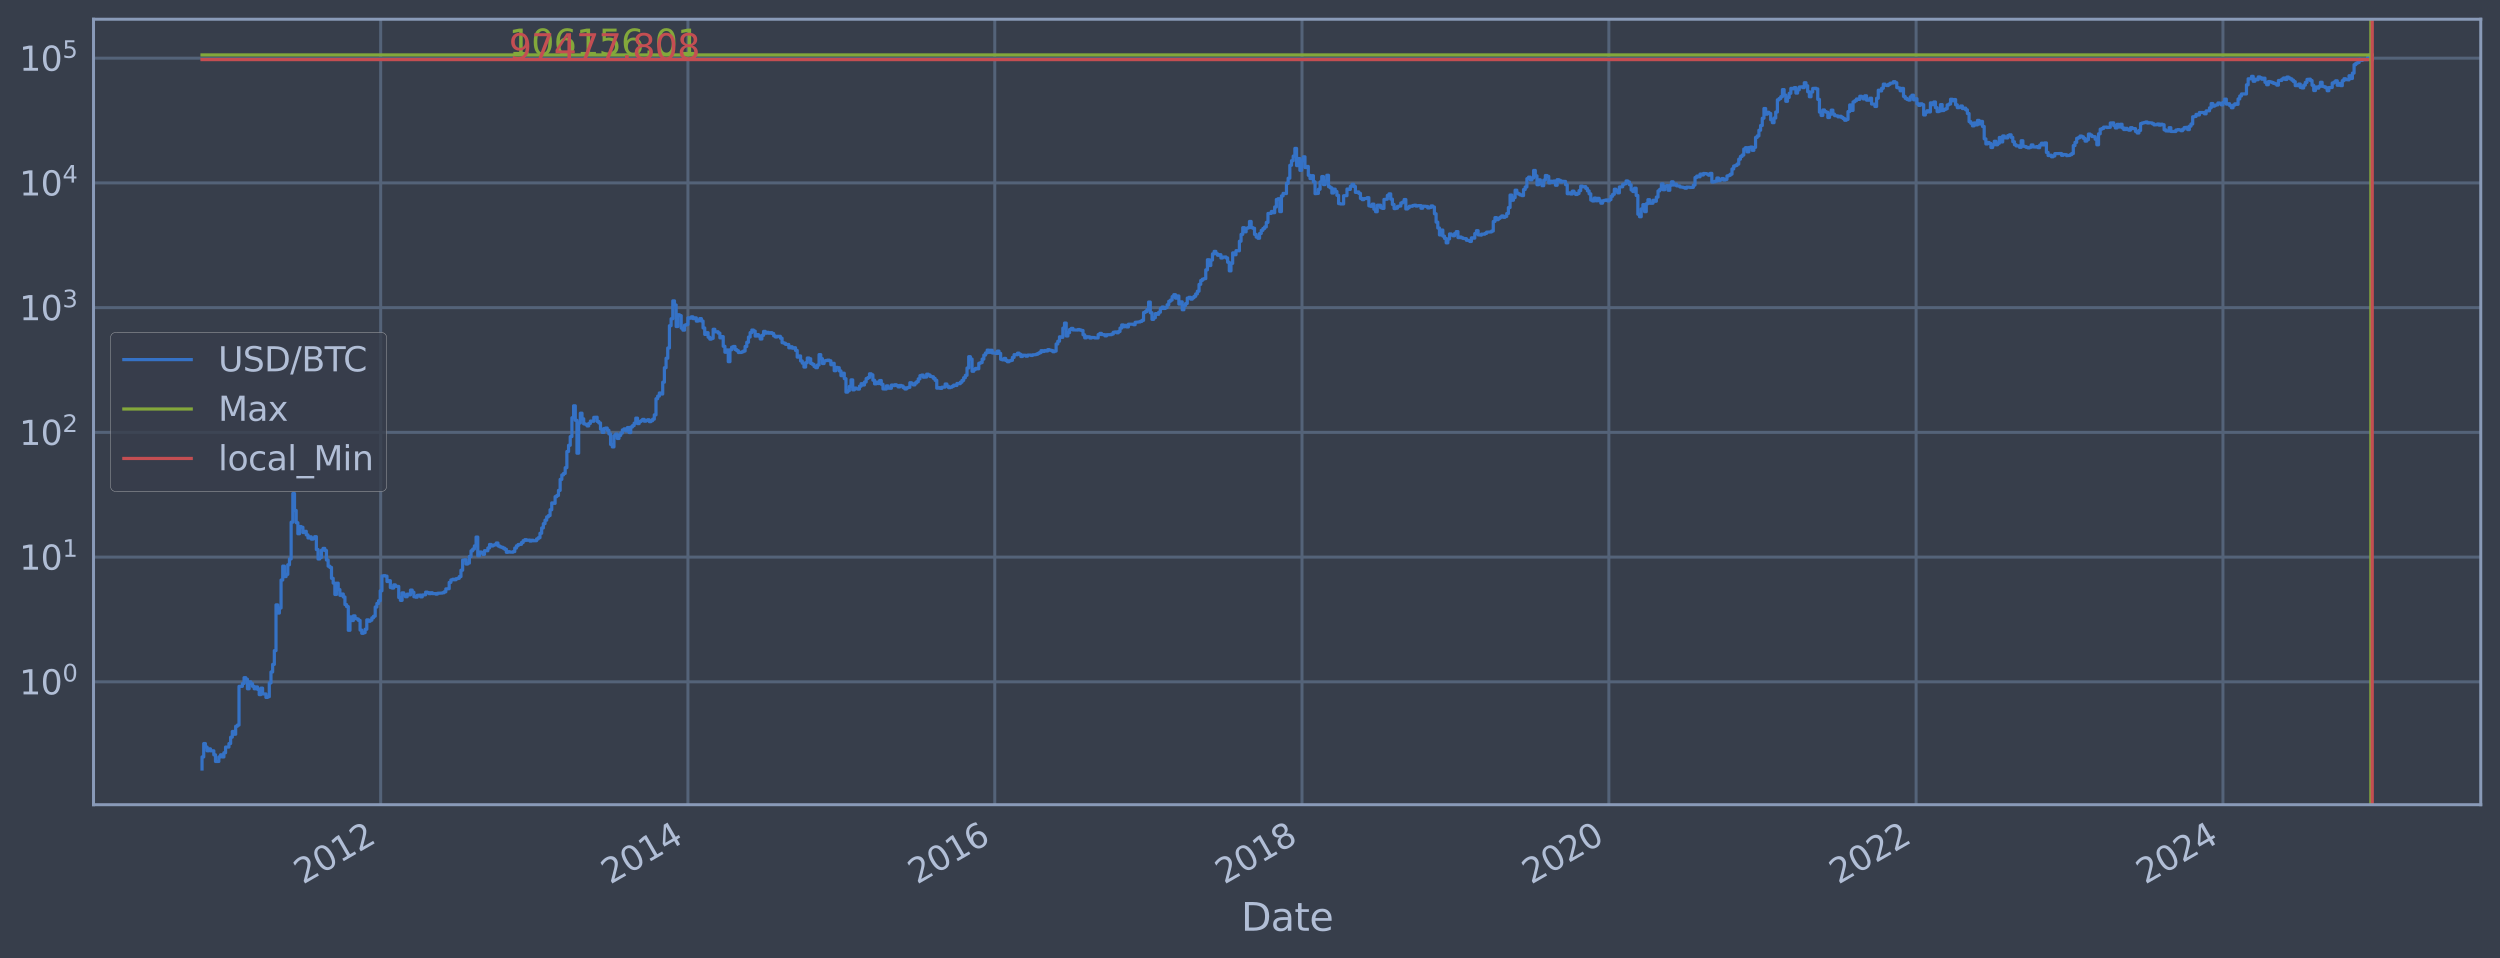 <?xml version="1.0" encoding="utf-8" standalone="no"?>
<!DOCTYPE svg PUBLIC "-//W3C//DTD SVG 1.1//EN"
  "http://www.w3.org/Graphics/SVG/1.1/DTD/svg11.dtd">
<svg xmlns:xlink="http://www.w3.org/1999/xlink" width="934.976pt" height="358.291pt" viewBox="0 0 934.976 358.291" xmlns="http://www.w3.org/2000/svg" version="1.1">
 <defs>
  <style type="text/css">*{stroke-linejoin: round; stroke-linecap: butt}</style>
 </defs>
 <g id="figure_1">
  <g id="patch_1">
   <path d="M 0 358.291 
L 934.976 358.291 
L 934.976 0 
L 0 0 
z
" style="fill: #373e4b"/>
  </g>
  <g id="axes_1">
   <g id="patch_2">
    <path d="M 34.976 300.96 
L 927.776 300.96 
L 927.776 7.2 
L 34.976 7.2 
z
" style="fill: #373e4b"/>
   </g>
   <g id="matplotlib.axis_1">
    <g id="xtick_1">
     <g id="line2d_1">
      <path d="M 142.366 300.96 
L 142.366 7.2 
" clip-path="url(#pf5c6dcc84a)" style="fill: none; stroke: #546379; stroke-width: 1.12; stroke-linecap: square"/>
     </g>
     <g id="line2d_2"/>
     <g id="text_1">
      <!-- 2012 -->
      <g style="fill: #b1bed6" transform="translate(113.285 330.885) rotate(-30) scale(0.126 -0.126)">
       <defs>
        <path id="DejaVuSans-32" d="M 1228 531 
L 3431 531 
L 3431 0 
L 469 0 
L 469 531 
Q 828 903 1448 1529 
Q 2069 2156 2228 2338 
Q 2531 2678 2651 2914 
Q 2772 3150 2772 3378 
Q 2772 3750 2511 3984 
Q 2250 4219 1831 4219 
Q 1534 4219 1204 4116 
Q 875 4013 500 3803 
L 500 4441 
Q 881 4594 1212 4672 
Q 1544 4750 1819 4750 
Q 2544 4750 2975 4387 
Q 3406 4025 3406 3419 
Q 3406 3131 3298 2873 
Q 3191 2616 2906 2266 
Q 2828 2175 2409 1742 
Q 1991 1309 1228 531 
z
" transform="scale(0.016)"/>
        <path id="DejaVuSans-30" d="M 2034 4250 
Q 1547 4250 1301 3770 
Q 1056 3291 1056 2328 
Q 1056 1369 1301 889 
Q 1547 409 2034 409 
Q 2525 409 2770 889 
Q 3016 1369 3016 2328 
Q 3016 3291 2770 3770 
Q 2525 4250 2034 4250 
z
M 2034 4750 
Q 2819 4750 3233 4129 
Q 3647 3509 3647 2328 
Q 3647 1150 3233 529 
Q 2819 -91 2034 -91 
Q 1250 -91 836 529 
Q 422 1150 422 2328 
Q 422 3509 836 4129 
Q 1250 4750 2034 4750 
z
" transform="scale(0.016)"/>
        <path id="DejaVuSans-31" d="M 794 531 
L 1825 531 
L 1825 4091 
L 703 3866 
L 703 4441 
L 1819 4666 
L 2450 4666 
L 2450 531 
L 3481 531 
L 3481 0 
L 794 0 
L 794 531 
z
" transform="scale(0.016)"/>
       </defs>
       <use xlink:href="#DejaVuSans-32"/>
       <use xlink:href="#DejaVuSans-30" transform="translate(63.623 0)"/>
       <use xlink:href="#DejaVuSans-31" transform="translate(127.246 0)"/>
       <use xlink:href="#DejaVuSans-32" transform="translate(190.869 0)"/>
      </g>
     </g>
    </g>
    <g id="xtick_2">
     <g id="line2d_3">
      <path d="M 257.277 300.96 
L 257.277 7.2 
" clip-path="url(#pf5c6dcc84a)" style="fill: none; stroke: #546379; stroke-width: 1.12; stroke-linecap: square"/>
     </g>
     <g id="line2d_4"/>
     <g id="text_2">
      <!-- 2014 -->
      <g style="fill: #b1bed6" transform="translate(228.196 330.885) rotate(-30) scale(0.126 -0.126)">
       <defs>
        <path id="DejaVuSans-34" d="M 2419 4116 
L 825 1625 
L 2419 1625 
L 2419 4116 
z
M 2253 4666 
L 3047 4666 
L 3047 1625 
L 3713 1625 
L 3713 1100 
L 3047 1100 
L 3047 0 
L 2419 0 
L 2419 1100 
L 313 1100 
L 313 1709 
L 2253 4666 
z
" transform="scale(0.016)"/>
       </defs>
       <use xlink:href="#DejaVuSans-32"/>
       <use xlink:href="#DejaVuSans-30" transform="translate(63.623 0)"/>
       <use xlink:href="#DejaVuSans-31" transform="translate(127.246 0)"/>
       <use xlink:href="#DejaVuSans-34" transform="translate(190.869 0)"/>
      </g>
     </g>
    </g>
    <g id="xtick_3">
     <g id="line2d_5">
      <path d="M 372.03 300.96 
L 372.03 7.2 
" clip-path="url(#pf5c6dcc84a)" style="fill: none; stroke: #546379; stroke-width: 1.12; stroke-linecap: square"/>
     </g>
     <g id="line2d_6"/>
     <g id="text_3">
      <!-- 2016 -->
      <g style="fill: #b1bed6" transform="translate(342.949 330.885) rotate(-30) scale(0.126 -0.126)">
       <defs>
        <path id="DejaVuSans-36" d="M 2113 2584 
Q 1688 2584 1439 2293 
Q 1191 2003 1191 1497 
Q 1191 994 1439 701 
Q 1688 409 2113 409 
Q 2538 409 2786 701 
Q 3034 994 3034 1497 
Q 3034 2003 2786 2293 
Q 2538 2584 2113 2584 
z
M 3366 4563 
L 3366 3988 
Q 3128 4100 2886 4159 
Q 2644 4219 2406 4219 
Q 1781 4219 1451 3797 
Q 1122 3375 1075 2522 
Q 1259 2794 1537 2939 
Q 1816 3084 2150 3084 
Q 2853 3084 3261 2657 
Q 3669 2231 3669 1497 
Q 3669 778 3244 343 
Q 2819 -91 2113 -91 
Q 1303 -91 875 529 
Q 447 1150 447 2328 
Q 447 3434 972 4092 
Q 1497 4750 2381 4750 
Q 2619 4750 2861 4703 
Q 3103 4656 3366 4563 
z
" transform="scale(0.016)"/>
       </defs>
       <use xlink:href="#DejaVuSans-32"/>
       <use xlink:href="#DejaVuSans-30" transform="translate(63.623 0)"/>
       <use xlink:href="#DejaVuSans-31" transform="translate(127.246 0)"/>
       <use xlink:href="#DejaVuSans-36" transform="translate(190.869 0)"/>
      </g>
     </g>
    </g>
    <g id="xtick_4">
     <g id="line2d_7">
      <path d="M 486.94 300.96 
L 486.94 7.2 
" clip-path="url(#pf5c6dcc84a)" style="fill: none; stroke: #546379; stroke-width: 1.12; stroke-linecap: square"/>
     </g>
     <g id="line2d_8"/>
     <g id="text_4">
      <!-- 2018 -->
      <g style="fill: #b1bed6" transform="translate(457.859 330.885) rotate(-30) scale(0.126 -0.126)">
       <defs>
        <path id="DejaVuSans-38" d="M 2034 2216 
Q 1584 2216 1326 1975 
Q 1069 1734 1069 1313 
Q 1069 891 1326 650 
Q 1584 409 2034 409 
Q 2484 409 2743 651 
Q 3003 894 3003 1313 
Q 3003 1734 2745 1975 
Q 2488 2216 2034 2216 
z
M 1403 2484 
Q 997 2584 770 2862 
Q 544 3141 544 3541 
Q 544 4100 942 4425 
Q 1341 4750 2034 4750 
Q 2731 4750 3128 4425 
Q 3525 4100 3525 3541 
Q 3525 3141 3298 2862 
Q 3072 2584 2669 2484 
Q 3125 2378 3379 2068 
Q 3634 1759 3634 1313 
Q 3634 634 3220 271 
Q 2806 -91 2034 -91 
Q 1263 -91 848 271 
Q 434 634 434 1313 
Q 434 1759 690 2068 
Q 947 2378 1403 2484 
z
M 1172 3481 
Q 1172 3119 1398 2916 
Q 1625 2713 2034 2713 
Q 2441 2713 2670 2916 
Q 2900 3119 2900 3481 
Q 2900 3844 2670 4047 
Q 2441 4250 2034 4250 
Q 1625 4250 1398 4047 
Q 1172 3844 1172 3481 
z
" transform="scale(0.016)"/>
       </defs>
       <use xlink:href="#DejaVuSans-32"/>
       <use xlink:href="#DejaVuSans-30" transform="translate(63.623 0)"/>
       <use xlink:href="#DejaVuSans-31" transform="translate(127.246 0)"/>
       <use xlink:href="#DejaVuSans-38" transform="translate(190.869 0)"/>
      </g>
     </g>
    </g>
    <g id="xtick_5">
     <g id="line2d_9">
      <path d="M 601.693 300.96 
L 601.693 7.2 
" clip-path="url(#pf5c6dcc84a)" style="fill: none; stroke: #546379; stroke-width: 1.12; stroke-linecap: square"/>
     </g>
     <g id="line2d_10"/>
     <g id="text_5">
      <!-- 2020 -->
      <g style="fill: #b1bed6" transform="translate(572.612 330.885) rotate(-30) scale(0.126 -0.126)">
       <use xlink:href="#DejaVuSans-32"/>
       <use xlink:href="#DejaVuSans-30" transform="translate(63.623 0)"/>
       <use xlink:href="#DejaVuSans-32" transform="translate(127.246 0)"/>
       <use xlink:href="#DejaVuSans-30" transform="translate(190.869 0)"/>
      </g>
     </g>
    </g>
    <g id="xtick_6">
     <g id="line2d_11">
      <path d="M 716.604 300.96 
L 716.604 7.2 
" clip-path="url(#pf5c6dcc84a)" style="fill: none; stroke: #546379; stroke-width: 1.12; stroke-linecap: square"/>
     </g>
     <g id="line2d_12"/>
     <g id="text_6">
      <!-- 2022 -->
      <g style="fill: #b1bed6" transform="translate(687.523 330.885) rotate(-30) scale(0.126 -0.126)">
       <use xlink:href="#DejaVuSans-32"/>
       <use xlink:href="#DejaVuSans-30" transform="translate(63.623 0)"/>
       <use xlink:href="#DejaVuSans-32" transform="translate(127.246 0)"/>
       <use xlink:href="#DejaVuSans-32" transform="translate(190.869 0)"/>
      </g>
     </g>
    </g>
    <g id="xtick_7">
     <g id="line2d_13">
      <path d="M 831.357 300.96 
L 831.357 7.2 
" clip-path="url(#pf5c6dcc84a)" style="fill: none; stroke: #546379; stroke-width: 1.12; stroke-linecap: square"/>
     </g>
     <g id="line2d_14"/>
     <g id="text_7">
      <!-- 2024 -->
      <g style="fill: #b1bed6" transform="translate(802.276 330.885) rotate(-30) scale(0.126 -0.126)">
       <use xlink:href="#DejaVuSans-32"/>
       <use xlink:href="#DejaVuSans-30" transform="translate(63.623 0)"/>
       <use xlink:href="#DejaVuSans-32" transform="translate(127.246 0)"/>
       <use xlink:href="#DejaVuSans-34" transform="translate(190.869 0)"/>
      </g>
     </g>
    </g>
    <g id="text_8">
     <!-- Date -->
     <g style="fill: #b1bed6" transform="translate(464.167 348.096) scale(0.144 -0.144)">
      <defs>
       <path id="DejaVuSans-44" d="M 1259 4147 
L 1259 519 
L 2022 519 
Q 2988 519 3436 956 
Q 3884 1394 3884 2338 
Q 3884 3275 3436 3711 
Q 2988 4147 2022 4147 
L 1259 4147 
z
M 628 4666 
L 1925 4666 
Q 3281 4666 3915 4102 
Q 4550 3538 4550 2338 
Q 4550 1131 3912 565 
Q 3275 0 1925 0 
L 628 0 
L 628 4666 
z
" transform="scale(0.016)"/>
       <path id="DejaVuSans-61" d="M 2194 1759 
Q 1497 1759 1228 1600 
Q 959 1441 959 1056 
Q 959 750 1161 570 
Q 1363 391 1709 391 
Q 2188 391 2477 730 
Q 2766 1069 2766 1631 
L 2766 1759 
L 2194 1759 
z
M 3341 1997 
L 3341 0 
L 2766 0 
L 2766 531 
Q 2569 213 2275 61 
Q 1981 -91 1556 -91 
Q 1019 -91 701 211 
Q 384 513 384 1019 
Q 384 1609 779 1909 
Q 1175 2209 1959 2209 
L 2766 2209 
L 2766 2266 
Q 2766 2663 2505 2880 
Q 2244 3097 1772 3097 
Q 1472 3097 1187 3025 
Q 903 2953 641 2809 
L 641 3341 
Q 956 3463 1253 3523 
Q 1550 3584 1831 3584 
Q 2591 3584 2966 3190 
Q 3341 2797 3341 1997 
z
" transform="scale(0.016)"/>
       <path id="DejaVuSans-74" d="M 1172 4494 
L 1172 3500 
L 2356 3500 
L 2356 3053 
L 1172 3053 
L 1172 1153 
Q 1172 725 1289 603 
Q 1406 481 1766 481 
L 2356 481 
L 2356 0 
L 1766 0 
Q 1100 0 847 248 
Q 594 497 594 1153 
L 594 3053 
L 172 3053 
L 172 3500 
L 594 3500 
L 594 4494 
L 1172 4494 
z
" transform="scale(0.016)"/>
       <path id="DejaVuSans-65" d="M 3597 1894 
L 3597 1613 
L 953 1613 
Q 991 1019 1311 708 
Q 1631 397 2203 397 
Q 2534 397 2845 478 
Q 3156 559 3463 722 
L 3463 178 
Q 3153 47 2828 -22 
Q 2503 -91 2169 -91 
Q 1331 -91 842 396 
Q 353 884 353 1716 
Q 353 2575 817 3079 
Q 1281 3584 2069 3584 
Q 2775 3584 3186 3129 
Q 3597 2675 3597 1894 
z
M 3022 2063 
Q 3016 2534 2758 2815 
Q 2500 3097 2075 3097 
Q 1594 3097 1305 2825 
Q 1016 2553 972 2059 
L 3022 2063 
z
" transform="scale(0.016)"/>
      </defs>
      <use xlink:href="#DejaVuSans-44"/>
      <use xlink:href="#DejaVuSans-61" transform="translate(77.002 0)"/>
      <use xlink:href="#DejaVuSans-74" transform="translate(138.281 0)"/>
      <use xlink:href="#DejaVuSans-65" transform="translate(177.49 0)"/>
     </g>
    </g>
   </g>
   <g id="matplotlib.axis_2">
    <g id="ytick_1">
     <g id="line2d_15">
      <path d="M 34.976 255.002 
L 927.776 255.002 
" clip-path="url(#pf5c6dcc84a)" style="fill: none; stroke: #546379; stroke-width: 1.12; stroke-linecap: square"/>
     </g>
     <g id="line2d_16"/>
     <g id="text_9">
      <!-- $\mathdefault{10^{0}}$ -->
      <g style="fill: #b1bed6" transform="translate(7.2 259.789) scale(0.126 -0.126)">
       <use xlink:href="#DejaVuSans-31" transform="translate(0 0.766)"/>
       <use xlink:href="#DejaVuSans-30" transform="translate(63.623 0.766)"/>
       <use xlink:href="#DejaVuSans-30" transform="translate(128.203 39.047) scale(0.7)"/>
      </g>
     </g>
    </g>
    <g id="ytick_2">
     <g id="line2d_17">
      <path d="M 34.976 208.354 
L 927.776 208.354 
" clip-path="url(#pf5c6dcc84a)" style="fill: none; stroke: #546379; stroke-width: 1.12; stroke-linecap: square"/>
     </g>
     <g id="line2d_18"/>
     <g id="text_10">
      <!-- $\mathdefault{10^{1}}$ -->
      <g style="fill: #b1bed6" transform="translate(7.2 213.141) scale(0.126 -0.126)">
       <use xlink:href="#DejaVuSans-31" transform="translate(0 0.684)"/>
       <use xlink:href="#DejaVuSans-30" transform="translate(63.623 0.684)"/>
       <use xlink:href="#DejaVuSans-31" transform="translate(128.203 38.966) scale(0.7)"/>
      </g>
     </g>
    </g>
    <g id="ytick_3">
     <g id="line2d_19">
      <path d="M 34.976 161.706 
L 927.776 161.706 
" clip-path="url(#pf5c6dcc84a)" style="fill: none; stroke: #546379; stroke-width: 1.12; stroke-linecap: square"/>
     </g>
     <g id="line2d_20"/>
     <g id="text_11">
      <!-- $\mathdefault{10^{2}}$ -->
      <g style="fill: #b1bed6" transform="translate(7.2 166.493) scale(0.126 -0.126)">
       <use xlink:href="#DejaVuSans-31" transform="translate(0 0.766)"/>
       <use xlink:href="#DejaVuSans-30" transform="translate(63.623 0.766)"/>
       <use xlink:href="#DejaVuSans-32" transform="translate(128.203 39.047) scale(0.7)"/>
      </g>
     </g>
    </g>
    <g id="ytick_4">
     <g id="line2d_21">
      <path d="M 34.976 115.059 
L 927.776 115.059 
" clip-path="url(#pf5c6dcc84a)" style="fill: none; stroke: #546379; stroke-width: 1.12; stroke-linecap: square"/>
     </g>
     <g id="line2d_22"/>
     <g id="text_12">
      <!-- $\mathdefault{10^{3}}$ -->
      <g style="fill: #b1bed6" transform="translate(7.2 119.846) scale(0.126 -0.126)">
       <defs>
        <path id="DejaVuSans-33" d="M 2597 2516 
Q 3050 2419 3304 2112 
Q 3559 1806 3559 1356 
Q 3559 666 3084 287 
Q 2609 -91 1734 -91 
Q 1441 -91 1130 -33 
Q 819 25 488 141 
L 488 750 
Q 750 597 1062 519 
Q 1375 441 1716 441 
Q 2309 441 2620 675 
Q 2931 909 2931 1356 
Q 2931 1769 2642 2001 
Q 2353 2234 1838 2234 
L 1294 2234 
L 1294 2753 
L 1863 2753 
Q 2328 2753 2575 2939 
Q 2822 3125 2822 3475 
Q 2822 3834 2567 4026 
Q 2313 4219 1838 4219 
Q 1578 4219 1281 4162 
Q 984 4106 628 3988 
L 628 4550 
Q 988 4650 1302 4700 
Q 1616 4750 1894 4750 
Q 2613 4750 3031 4423 
Q 3450 4097 3450 3541 
Q 3450 3153 3228 2886 
Q 3006 2619 2597 2516 
z
" transform="scale(0.016)"/>
       </defs>
       <use xlink:href="#DejaVuSans-31" transform="translate(0 0.766)"/>
       <use xlink:href="#DejaVuSans-30" transform="translate(63.623 0.766)"/>
       <use xlink:href="#DejaVuSans-33" transform="translate(128.203 39.047) scale(0.7)"/>
      </g>
     </g>
    </g>
    <g id="ytick_5">
     <g id="line2d_23">
      <path d="M 34.976 68.411 
L 927.776 68.411 
" clip-path="url(#pf5c6dcc84a)" style="fill: none; stroke: #546379; stroke-width: 1.12; stroke-linecap: square"/>
     </g>
     <g id="line2d_24"/>
     <g id="text_13">
      <!-- $\mathdefault{10^{4}}$ -->
      <g style="fill: #b1bed6" transform="translate(7.2 73.198) scale(0.126 -0.126)">
       <use xlink:href="#DejaVuSans-31" transform="translate(0 0.684)"/>
       <use xlink:href="#DejaVuSans-30" transform="translate(63.623 0.684)"/>
       <use xlink:href="#DejaVuSans-34" transform="translate(128.203 38.966) scale(0.7)"/>
      </g>
     </g>
    </g>
    <g id="ytick_6">
     <g id="line2d_25">
      <path d="M 34.976 21.763 
L 927.776 21.763 
" clip-path="url(#pf5c6dcc84a)" style="fill: none; stroke: #546379; stroke-width: 1.12; stroke-linecap: square"/>
     </g>
     <g id="line2d_26"/>
     <g id="text_14">
      <!-- $\mathdefault{10^{5}}$ -->
      <g style="fill: #b1bed6" transform="translate(7.2 26.55) scale(0.126 -0.126)">
       <defs>
        <path id="DejaVuSans-35" d="M 691 4666 
L 3169 4666 
L 3169 4134 
L 1269 4134 
L 1269 2991 
Q 1406 3038 1543 3061 
Q 1681 3084 1819 3084 
Q 2600 3084 3056 2656 
Q 3513 2228 3513 1497 
Q 3513 744 3044 326 
Q 2575 -91 1722 -91 
Q 1428 -91 1123 -41 
Q 819 9 494 109 
L 494 744 
Q 775 591 1075 516 
Q 1375 441 1709 441 
Q 2250 441 2565 725 
Q 2881 1009 2881 1497 
Q 2881 1984 2565 2268 
Q 2250 2553 1709 2553 
Q 1456 2553 1204 2497 
Q 953 2441 691 2322 
L 691 4666 
z
" transform="scale(0.016)"/>
       </defs>
       <use xlink:href="#DejaVuSans-31" transform="translate(0 0.684)"/>
       <use xlink:href="#DejaVuSans-30" transform="translate(63.623 0.684)"/>
       <use xlink:href="#DejaVuSans-35" transform="translate(128.203 38.966) scale(0.7)"/>
      </g>
     </g>
    </g>
    <g id="ytick_7">
     <g id="line2d_27"/>
    </g>
    <g id="ytick_8">
     <g id="line2d_28"/>
    </g>
    <g id="ytick_9">
     <g id="line2d_29"/>
    </g>
    <g id="ytick_10">
     <g id="line2d_30"/>
    </g>
    <g id="ytick_11">
     <g id="line2d_31"/>
    </g>
    <g id="ytick_12">
     <g id="line2d_32"/>
    </g>
    <g id="ytick_13">
     <g id="line2d_33"/>
    </g>
    <g id="ytick_14">
     <g id="line2d_34"/>
    </g>
    <g id="ytick_15">
     <g id="line2d_35"/>
    </g>
    <g id="ytick_16">
     <g id="line2d_36"/>
    </g>
    <g id="ytick_17">
     <g id="line2d_37"/>
    </g>
    <g id="ytick_18">
     <g id="line2d_38"/>
    </g>
    <g id="ytick_19">
     <g id="line2d_39"/>
    </g>
    <g id="ytick_20">
     <g id="line2d_40"/>
    </g>
    <g id="ytick_21">
     <g id="line2d_41"/>
    </g>
    <g id="ytick_22">
     <g id="line2d_42"/>
    </g>
    <g id="ytick_23">
     <g id="line2d_43"/>
    </g>
    <g id="ytick_24">
     <g id="line2d_44"/>
    </g>
    <g id="ytick_25">
     <g id="line2d_45"/>
    </g>
    <g id="ytick_26">
     <g id="line2d_46"/>
    </g>
    <g id="ytick_27">
     <g id="line2d_47"/>
    </g>
    <g id="ytick_28">
     <g id="line2d_48"/>
    </g>
    <g id="ytick_29">
     <g id="line2d_49"/>
    </g>
    <g id="ytick_30">
     <g id="line2d_50"/>
    </g>
    <g id="ytick_31">
     <g id="line2d_51"/>
    </g>
    <g id="ytick_32">
     <g id="line2d_52"/>
    </g>
    <g id="ytick_33">
     <g id="line2d_53"/>
    </g>
    <g id="ytick_34">
     <g id="line2d_54"/>
    </g>
    <g id="ytick_35">
     <g id="line2d_55"/>
    </g>
    <g id="ytick_36">
     <g id="line2d_56"/>
    </g>
    <g id="ytick_37">
     <g id="line2d_57"/>
    </g>
    <g id="ytick_38">
     <g id="line2d_58"/>
    </g>
    <g id="ytick_39">
     <g id="line2d_59"/>
    </g>
    <g id="ytick_40">
     <g id="line2d_60"/>
    </g>
    <g id="ytick_41">
     <g id="line2d_61"/>
    </g>
    <g id="ytick_42">
     <g id="line2d_62"/>
    </g>
    <g id="ytick_43">
     <g id="line2d_63"/>
    </g>
    <g id="ytick_44">
     <g id="line2d_64"/>
    </g>
    <g id="ytick_45">
     <g id="line2d_65"/>
    </g>
    <g id="ytick_46">
     <g id="line2d_66"/>
    </g>
    <g id="ytick_47">
     <g id="line2d_67"/>
    </g>
    <g id="ytick_48">
     <g id="line2d_68"/>
    </g>
    <g id="ytick_49">
     <g id="line2d_69"/>
    </g>
    <g id="ytick_50">
     <g id="line2d_70"/>
    </g>
    <g id="ytick_51">
     <g id="line2d_71"/>
    </g>
    <g id="ytick_52">
     <g id="line2d_72"/>
    </g>
    <g id="ytick_53">
     <g id="line2d_73"/>
    </g>
    <g id="ytick_54">
     <g id="line2d_74"/>
    </g>
    <g id="ytick_55">
     <g id="line2d_75"/>
    </g>
   </g>
   <g id="line2d_76">
    <path d="M 75.558 287.607 
L 75.558 283.087 
L 76.187 283.087 
L 76.187 278.086 
L 76.815 278.086 
L 76.815 279.393 
L 77.444 279.393 
L 77.444 280.791 
L 78.073 280.791 
L 78.073 280.08 
L 78.702 280.08 
L 78.702 280.791 
L 79.959 280.791 
L 79.959 282.292 
L 80.588 282.292 
L 80.588 284.776 
L 81.846 284.776 
L 81.846 283.087 
L 82.474 283.087 
L 82.474 282.292 
L 83.103 282.292 
L 83.103 283.087 
L 83.732 283.087 
L 83.732 281.527 
L 84.361 281.527 
L 84.361 279.393 
L 85.618 279.393 
L 85.618 278.086 
L 86.247 278.086 
L 86.247 275.699 
L 86.876 275.699 
L 86.876 273.565 
L 87.505 273.565 
L 87.505 274.604 
L 88.134 274.604 
L 88.134 271.634 
L 88.762 271.634 
L 88.762 271.179 
L 89.391 271.179 
L 89.391 256.691 
L 90.649 256.691 
L 90.649 255.619 
L 91.277 255.619 
L 91.277 253.443 
L 91.906 253.443 
L 91.906 254.013 
L 92.535 254.013 
L 92.535 257.592 
L 93.164 257.592 
L 93.164 255.002 
L 93.793 255.002 
L 93.793 255.619 
L 94.421 255.619 
L 94.421 256.691 
L 95.05 256.691 
L 95.05 257.592 
L 95.679 257.592 
L 95.679 256.913 
L 96.308 256.913 
L 96.308 257.823 
L 96.936 257.823 
L 96.936 259.777 
L 97.565 259.777 
L 97.565 257.363 
L 98.194 257.363 
L 98.194 259.523 
L 99.452 259.523 
L 99.452 260.83 
L 100.08 260.83 
L 100.08 260.562 
L 100.709 260.562 
L 100.709 255.411 
L 101.338 255.411 
L 101.338 251.308 
L 101.967 251.308 
L 101.967 248.477 
L 102.596 248.477 
L 102.596 243.32 
L 103.224 243.32 
L 103.224 226.22 
L 103.853 226.22 
L 103.853 229.278 
L 104.482 229.278 
L 104.482 227.378 
L 105.111 227.378 
L 105.111 216.926 
L 105.739 216.926 
L 105.739 211.718 
L 106.368 211.718 
L 106.368 215.638 
L 106.997 215.638 
L 106.997 214.813 
L 107.626 214.813 
L 107.626 211.222 
L 108.255 211.222 
L 108.255 209.034 
L 108.883 209.034 
L 108.883 195.298 
L 109.512 195.298 
L 109.512 184.576 
L 110.141 184.576 
L 110.141 190.907 
L 110.77 190.907 
L 110.77 195.49 
L 111.399 195.49 
L 111.399 199.62 
L 112.027 199.62 
L 112.027 196.925 
L 112.656 196.925 
L 112.656 197.191 
L 113.285 197.191 
L 113.285 199.164 
L 113.914 199.164 
L 113.914 198.706 
L 114.542 198.706 
L 114.542 200.046 
L 115.171 200.046 
L 115.171 201.179 
L 115.8 201.179 
L 115.8 200.771 
L 116.429 200.771 
L 116.429 201.639 
L 117.058 201.639 
L 117.058 201.393 
L 117.686 201.393 
L 117.686 200.715 
L 118.315 200.715 
L 118.315 205.523 
L 118.944 205.523 
L 118.944 209.055 
L 119.573 209.055 
L 119.573 208.496 
L 120.202 208.496 
L 120.202 205.771 
L 120.83 205.771 
L 120.83 205.087 
L 121.459 205.087 
L 121.459 205.878 
L 122.088 205.878 
L 122.088 209.436 
L 122.717 209.436 
L 122.717 211.742 
L 123.345 211.742 
L 123.345 212.202 
L 123.974 212.202 
L 123.974 216.287 
L 124.603 216.287 
L 124.603 218.071 
L 125.232 218.071 
L 125.232 222.316 
L 125.861 222.316 
L 125.861 218.104 
L 126.489 218.104 
L 126.489 220.502 
L 127.118 220.502 
L 127.118 222.641 
L 127.747 222.641 
L 127.747 222.155 
L 128.376 222.155 
L 128.376 223.266 
L 129.005 223.266 
L 129.005 226.123 
L 129.633 226.123 
L 129.633 226.867 
L 130.262 226.867 
L 130.262 235.722 
L 130.891 235.722 
L 130.891 230.692 
L 131.52 230.692 
L 131.52 232.081 
L 132.148 232.081 
L 132.148 230.329 
L 132.777 230.329 
L 132.777 231.312 
L 133.406 231.312 
L 133.406 231.501 
L 134.035 231.501 
L 134.035 232.016 
L 134.664 232.016 
L 134.664 235.644 
L 135.292 235.644 
L 135.292 236.848 
L 135.921 236.848 
L 135.921 236.602 
L 136.55 236.602 
L 136.55 235.335 
L 137.179 235.335 
L 137.179 231.821 
L 137.808 231.821 
L 137.808 232.344 
L 138.436 232.344 
L 138.436 231.951 
L 139.065 231.951 
L 139.065 231.061 
L 139.694 231.061 
L 139.694 230.449 
L 140.323 230.449 
L 140.323 227.019 
L 140.951 227.019 
L 140.951 225.689 
L 141.58 225.689 
L 141.58 224.666 
L 142.209 224.666 
L 142.209 220.95 
L 142.838 220.95 
L 142.838 215.407 
L 143.467 215.407 
L 143.467 215.293 
L 144.095 215.293 
L 144.095 215.464 
L 144.724 215.464 
L 144.724 217.491 
L 145.353 217.491 
L 145.353 217.175 
L 145.982 217.175 
L 145.982 219.742 
L 146.61 219.742 
L 146.61 219.92 
L 147.239 219.92 
L 147.239 218.737 
L 147.868 218.737 
L 147.868 219.25 
L 149.126 219.32 
L 149.126 223.478 
L 149.754 223.478 
L 149.754 224.531 
L 150.383 224.531 
L 150.383 221.719 
L 151.012 221.719 
L 151.012 222.478 
L 151.641 222.478 
L 151.641 223.181 
L 152.27 223.181 
L 152.27 222.195 
L 152.898 222.195 
L 152.898 222.478 
L 153.527 222.478 
L 153.527 220.688 
L 154.156 220.688 
L 154.156 221.485 
L 154.785 221.485 
L 154.785 223.181 
L 155.413 223.181 
L 155.413 223.351 
L 156.042 223.351 
L 156.042 222.641 
L 157.3 222.559 
L 157.3 223.223 
L 157.929 223.223 
L 157.929 222.518 
L 159.186 222.437 
L 159.186 221.447 
L 159.815 221.447 
L 159.815 221.641 
L 160.444 221.641 
L 160.444 222.035 
L 161.073 222.035 
L 161.073 221.68 
L 161.701 221.68 
L 161.701 221.995 
L 162.959 221.995 
L 162.959 222.195 
L 163.588 222.195 
L 163.588 221.876 
L 165.474 221.798 
L 165.474 221.68 
L 166.103 221.68 
L 166.103 221.331 
L 166.732 221.331 
L 166.732 220.246 
L 167.989 220.173 
L 167.989 217.811 
L 168.618 217.811 
L 168.618 216.895 
L 169.247 216.895 
L 169.247 216.65 
L 169.876 216.65 
L 169.876 216.833 
L 170.504 216.833 
L 170.504 216.437 
L 171.133 216.437 
L 171.133 216.287 
L 171.762 216.287 
L 171.762 215.638 
L 172.391 215.638 
L 172.391 213.258 
L 173.019 213.258 
L 173.019 209.457 
L 173.648 209.457 
L 173.648 209.329 
L 174.277 209.329 
L 174.277 210.944 
L 174.906 210.944 
L 174.906 210.601 
L 175.535 210.601 
L 175.535 208.112 
L 176.163 208.112 
L 176.163 206.004 
L 176.792 206.004 
L 176.792 205.347 
L 177.421 205.347 
L 177.421 204.16 
L 178.05 204.16 
L 178.05 200.855 
L 178.679 200.855 
L 178.679 207.834 
L 179.307 207.834 
L 179.307 206.442 
L 179.936 206.442 
L 179.936 206.59 
L 180.565 206.59 
L 180.565 207.327 
L 181.194 207.327 
L 181.194 205.932 
L 182.451 205.986 
L 182.451 204.932 
L 183.08 204.932 
L 183.08 203.624 
L 183.709 203.624 
L 183.709 204.193 
L 184.338 204.193 
L 184.338 203.898 
L 184.966 203.898 
L 184.966 203.704 
L 185.595 203.704 
L 185.595 203.086 
L 186.224 203.086 
L 186.224 204.16 
L 186.853 204.16 
L 186.853 204.492 
L 187.482 204.492 
L 187.482 204.694 
L 188.11 204.694 
L 188.11 205.001 
L 188.739 205.001 
L 188.739 205.417 
L 189.368 205.417 
L 189.368 206.553 
L 189.997 206.553 
L 189.997 206.313 
L 190.625 206.313 
L 190.625 206.479 
L 191.883 206.516 
L 191.883 206.295 
L 192.512 206.295 
L 192.512 204.967 
L 193.141 204.967 
L 193.141 204.127 
L 193.769 204.127 
L 193.769 203.64 
L 195.027 203.576 
L 195.027 202.899 
L 195.656 202.899 
L 195.656 202.199 
L 196.284 202.199 
L 196.284 201.829 
L 196.913 201.829 
L 196.913 202.08 
L 198.171 201.976 
L 198.171 202.349 
L 198.8 202.349 
L 198.8 202.05 
L 199.428 202.05 
L 199.428 202.244 
L 200.686 202.214 
L 200.686 201.552 
L 201.315 201.552 
L 201.315 201.094 
L 201.944 201.094 
L 201.944 199.436 
L 202.572 199.436 
L 202.572 197.45 
L 203.201 197.45 
L 203.201 195.847 
L 203.83 195.847 
L 203.83 194.536 
L 204.459 194.536 
L 204.459 193.323 
L 205.087 193.323 
L 205.087 192.818 
L 205.716 192.818 
L 205.716 190.643 
L 206.345 190.643 
L 206.345 188.082 
L 206.974 188.082 
L 206.974 188.247 
L 207.603 188.247 
L 207.603 185.749 
L 208.231 185.749 
L 208.231 185.303 
L 208.86 185.303 
L 208.86 183.413 
L 209.489 183.413 
L 209.489 179.281 
L 210.118 179.281 
L 210.118 177.615 
L 210.747 177.615 
L 210.747 177.063 
L 211.375 177.063 
L 211.375 174.907 
L 212.004 174.907 
L 212.004 168.86 
L 212.633 168.86 
L 212.633 166.536 
L 213.262 166.536 
L 213.262 163.286 
L 213.89 163.286 
L 213.89 156.236 
L 214.519 156.236 
L 214.519 151.771 
L 215.148 151.771 
L 215.148 157.202 
L 215.777 157.202 
L 215.777 169.49 
L 216.406 169.49 
L 216.406 158.196 
L 217.034 158.196 
L 217.034 154.531 
L 217.663 154.531 
L 217.663 156.626 
L 218.292 156.626 
L 218.292 158.526 
L 218.921 158.526 
L 218.921 158.703 
L 219.55 158.703 
L 219.55 159.286 
L 220.178 159.286 
L 220.178 158.355 
L 220.807 158.355 
L 220.807 157.46 
L 222.065 157.562 
L 222.065 156.083 
L 223.322 156.036 
L 223.322 157.608 
L 223.951 157.608 
L 223.951 158.187 
L 224.58 158.187 
L 224.58 160.507 
L 225.209 160.507 
L 225.209 161.71 
L 225.837 161.71 
L 225.837 160.262 
L 226.466 160.262 
L 226.466 160.082 
L 227.095 160.082 
L 227.095 160.912 
L 227.724 160.912 
L 227.724 162.271 
L 228.353 162.271 
L 228.353 166.217 
L 228.981 166.217 
L 228.981 167.136 
L 229.61 167.136 
L 229.61 162.962 
L 230.239 162.962 
L 230.239 162.313 
L 230.868 162.313 
L 230.868 163.979 
L 231.496 163.979 
L 231.496 162.85 
L 232.125 162.85 
L 232.125 161.971 
L 232.754 161.971 
L 232.754 160.791 
L 233.383 160.791 
L 233.383 160.389 
L 234.012 160.389 
L 234.012 161.147 
L 234.64 161.147 
L 234.64 159.896 
L 235.269 159.896 
L 235.269 161.765 
L 235.898 161.765 
L 235.898 159.696 
L 236.527 159.696 
L 236.527 159.18 
L 237.155 159.18 
L 237.155 158.268 
L 237.784 158.268 
L 237.784 156.377 
L 238.413 156.377 
L 238.413 158.42 
L 239.042 158.42 
L 239.042 157.675 
L 239.671 157.675 
L 239.671 157.34 
L 240.299 157.34 
L 240.299 156.845 
L 240.928 156.845 
L 240.928 157.524 
L 241.557 157.524 
L 241.557 157.242 
L 242.186 157.242 
L 242.186 156.984 
L 242.815 156.984 
L 242.815 157.688 
L 243.443 157.688 
L 243.443 157.329 
L 244.072 157.329 
L 244.072 156.77 
L 244.701 156.77 
L 244.701 155.153 
L 245.33 155.153 
L 245.33 149.121 
L 245.958 149.121 
L 245.958 148.143 
L 246.587 148.143 
L 246.587 146.977 
L 247.216 146.977 
L 247.216 147.362 
L 247.845 147.362 
L 247.845 142.934 
L 248.474 142.934 
L 248.474 137.519 
L 249.102 137.519 
L 249.102 133.979 
L 249.731 133.979 
L 249.731 130.14 
L 250.36 130.14 
L 250.36 121.805 
L 250.989 121.805 
L 250.989 119.214 
L 251.618 119.214 
L 251.618 112.512 
L 252.246 112.512 
L 252.246 114.066 
L 252.875 114.066 
L 252.875 122.114 
L 253.504 122.114 
L 253.504 117.72 
L 254.133 117.72 
L 254.133 118.044 
L 254.761 118.044 
L 254.761 122.714 
L 255.39 122.714 
L 255.39 123.477 
L 256.019 123.477 
L 256.019 121.602 
L 256.648 121.602 
L 256.648 121.379 
L 257.277 121.379 
L 257.277 118.864 
L 257.905 118.864 
L 257.905 118.998 
L 258.534 118.998 
L 258.534 118.494 
L 259.163 118.494 
L 259.163 119.149 
L 259.792 119.149 
L 259.792 118.887 
L 260.421 118.887 
L 260.421 120.092 
L 261.049 120.092 
L 261.049 119.947 
L 261.678 119.947 
L 261.678 119.151 
L 262.307 119.151 
L 262.307 120.066 
L 262.936 120.066 
L 262.936 122.653 
L 263.564 122.653 
L 263.564 125.072 
L 264.193 125.072 
L 264.193 124.42 
L 264.822 124.42 
L 264.822 126.112 
L 265.451 126.112 
L 265.451 126.822 
L 266.08 126.822 
L 266.08 126.536 
L 266.708 126.536 
L 266.708 123.151 
L 267.337 123.151 
L 267.337 124.103 
L 268.595 124.068 
L 268.595 124.59 
L 269.224 124.59 
L 269.224 126.344 
L 269.852 126.344 
L 269.852 125.893 
L 270.481 125.893 
L 270.481 129.51 
L 271.11 129.51 
L 271.11 131.731 
L 271.739 131.731 
L 271.739 130.878 
L 272.367 130.878 
L 272.367 135.256 
L 272.996 135.256 
L 272.996 130.806 
L 273.625 130.806 
L 273.625 129.839 
L 274.254 129.839 
L 274.254 129.571 
L 274.883 129.571 
L 274.883 130.725 
L 275.511 130.725 
L 275.511 131.144 
L 276.14 131.144 
L 276.14 131.841 
L 277.398 131.801 
L 277.398 131.578 
L 278.027 131.578 
L 278.027 131.275 
L 278.655 131.275 
L 278.655 129.588 
L 279.284 129.588 
L 279.284 128.001 
L 279.913 128.001 
L 279.913 126.059 
L 280.542 126.059 
L 280.542 124.396 
L 281.17 124.396 
L 281.17 123.431 
L 281.799 123.431 
L 281.799 123.823 
L 282.428 123.823 
L 282.428 125.695 
L 283.057 125.695 
L 283.057 125.139 
L 283.686 125.139 
L 283.686 125.715 
L 284.314 125.715 
L 284.314 126.778 
L 284.943 126.778 
L 284.943 125.408 
L 285.572 125.408 
L 285.572 123.931 
L 286.201 123.931 
L 286.201 124.601 
L 286.829 124.601 
L 286.829 124.291 
L 287.458 124.291 
L 287.458 124.61 
L 288.087 124.61 
L 288.087 124.419 
L 288.716 124.419 
L 288.716 124.729 
L 289.345 124.729 
L 289.345 125.622 
L 289.973 125.622 
L 289.973 126.023 
L 290.602 126.023 
L 290.602 125.799 
L 291.86 125.783 
L 291.86 126.482 
L 292.489 126.482 
L 292.489 128.156 
L 293.117 128.156 
L 293.117 128.352 
L 293.746 128.352 
L 293.746 128.778 
L 295.004 128.835 
L 295.004 130.082 
L 295.632 130.082 
L 295.632 129.68 
L 296.261 129.68 
L 296.261 130.211 
L 296.89 130.211 
L 296.89 130.058 
L 297.519 130.058 
L 297.519 131.061 
L 298.148 131.061 
L 298.148 133.563 
L 298.776 133.563 
L 298.776 133.112 
L 299.405 133.112 
L 299.405 134.99 
L 300.034 134.99 
L 300.034 135.818 
L 300.663 135.818 
L 300.663 137.271 
L 301.292 137.271 
L 301.292 135.647 
L 301.92 135.647 
L 301.92 133.885 
L 302.549 133.885 
L 302.549 134.164 
L 303.178 134.164 
L 303.178 135.914 
L 303.807 135.914 
L 303.807 136.275 
L 304.435 136.275 
L 304.435 137.046 
L 305.064 137.046 
L 305.064 137.505 
L 305.693 137.505 
L 305.693 136.505 
L 306.322 136.505 
L 306.322 132.624 
L 306.951 132.624 
L 306.951 134.141 
L 307.579 134.141 
L 307.579 135.956 
L 308.208 135.956 
L 308.208 134.952 
L 308.837 134.952 
L 308.837 134.822 
L 309.466 134.822 
L 309.466 134.681 
L 310.095 134.681 
L 310.095 134.926 
L 310.723 134.926 
L 310.723 136.397 
L 311.352 136.397 
L 311.352 135.88 
L 311.981 135.88 
L 311.981 138.638 
L 312.61 138.638 
L 312.61 137.398 
L 313.238 137.398 
L 313.238 137.522 
L 313.867 137.522 
L 313.867 138.72 
L 314.496 138.72 
L 314.496 140.482 
L 315.125 140.482 
L 315.125 139.586 
L 315.754 139.586 
L 315.754 141.608 
L 316.382 141.608 
L 316.382 146.655 
L 317.011 146.655 
L 317.011 146.104 
L 317.64 146.104 
L 317.64 144.508 
L 318.269 144.508 
L 318.269 142.076 
L 318.898 142.076 
L 318.898 145.802 
L 319.526 145.802 
L 319.526 145.124 
L 320.155 145.124 
L 320.155 145.374 
L 320.784 145.374 
L 320.784 145.52 
L 321.413 145.52 
L 321.413 144.44 
L 322.041 144.44 
L 322.041 143.488 
L 322.67 143.488 
L 322.67 143.975 
L 323.299 143.975 
L 323.299 142.862 
L 323.928 142.862 
L 323.928 141.58 
L 324.557 141.58 
L 324.557 141.212 
L 325.185 141.212 
L 325.185 139.797 
L 325.814 139.797 
L 325.814 140.187 
L 326.443 140.187 
L 326.443 142.186 
L 327.072 142.186 
L 327.072 143.553 
L 327.701 143.553 
L 327.701 142.905 
L 328.329 142.905 
L 328.329 143.43 
L 328.958 143.43 
L 328.958 142.308 
L 329.587 142.308 
L 329.587 143.719 
L 330.216 143.719 
L 330.216 145.458 
L 331.473 145.491 
L 331.473 144.324 
L 332.102 144.324 
L 332.102 145.162 
L 333.36 145.222 
L 333.36 144.015 
L 333.988 144.015 
L 333.988 144.211 
L 334.617 144.211 
L 334.617 143.89 
L 335.246 143.89 
L 335.246 144.194 
L 335.875 144.194 
L 335.875 144.71 
L 336.503 144.71 
L 336.503 144.16 
L 337.132 144.16 
L 337.132 144.37 
L 337.761 144.37 
L 337.761 144.979 
L 338.39 144.979 
L 338.39 145.47 
L 339.019 145.47 
L 339.019 145.04 
L 339.647 145.04 
L 339.647 144.868 
L 340.276 144.868 
L 340.276 143.145 
L 340.905 143.145 
L 340.905 143.573 
L 341.534 143.573 
L 341.534 143.953 
L 342.163 143.953 
L 342.163 143.26 
L 342.791 143.26 
L 342.791 142.768 
L 343.42 142.768 
L 343.42 141.695 
L 344.049 141.695 
L 344.049 140.495 
L 344.678 140.495 
L 344.678 140.282 
L 345.306 140.282 
L 345.306 141.085 
L 346.564 140.995 
L 346.564 139.94 
L 347.193 139.94 
L 347.193 140.245 
L 347.822 140.245 
L 347.822 140.767 
L 348.45 140.767 
L 348.45 140.897 
L 349.079 140.897 
L 349.079 141.511 
L 349.708 141.511 
L 349.708 142.238 
L 350.337 142.238 
L 350.337 145.166 
L 350.966 145.166 
L 350.966 144.997 
L 351.594 144.997 
L 351.594 145.268 
L 352.223 145.268 
L 352.223 144.811 
L 353.481 144.768 
L 353.481 143.618 
L 354.109 143.618 
L 354.109 144.42 
L 354.738 144.42 
L 354.738 144.98 
L 355.367 144.98 
L 355.367 144.818 
L 355.996 144.818 
L 355.996 144.483 
L 356.625 144.483 
L 356.625 144.043 
L 357.253 144.043 
L 357.253 144.159 
L 357.882 144.159 
L 357.882 143.404 
L 359.14 143.493 
L 359.14 142.944 
L 359.769 142.944 
L 359.769 142.268 
L 360.397 142.268 
L 360.397 141.26 
L 361.026 141.26 
L 361.026 140.369 
L 361.655 140.369 
L 361.655 137.631 
L 362.284 137.631 
L 362.284 133.395 
L 362.912 133.395 
L 362.912 134.29 
L 363.541 134.29 
L 363.541 138.852 
L 364.17 138.852 
L 364.17 138.208 
L 364.799 138.208 
L 364.799 137.772 
L 365.428 137.772 
L 365.428 137.923 
L 366.056 137.923 
L 366.056 135.869 
L 366.685 135.869 
L 366.685 135.611 
L 367.314 135.611 
L 367.314 134.294 
L 367.943 134.294 
L 367.943 132.803 
L 368.572 132.803 
L 368.572 131.997 
L 369.2 131.997 
L 369.2 130.941 
L 369.829 130.941 
L 369.829 131.767 
L 370.458 131.767 
L 370.458 130.989 
L 371.087 130.989 
L 371.087 132.005 
L 372.344 132.027 
L 372.344 132.191 
L 372.973 132.191 
L 372.973 131.306 
L 373.602 131.306 
L 373.602 132.178 
L 374.231 132.178 
L 374.231 134.37 
L 374.859 134.37 
L 374.859 134.581 
L 375.488 134.581 
L 375.488 134.048 
L 376.117 134.048 
L 376.117 134.843 
L 376.746 134.843 
L 376.746 135.285 
L 377.375 135.285 
L 377.375 134.929 
L 378.003 134.929 
L 378.003 134.767 
L 378.632 134.767 
L 378.632 133.662 
L 379.261 133.662 
L 379.261 132.634 
L 380.518 132.669 
L 380.518 132.082 
L 381.147 132.082 
L 381.147 132.513 
L 381.776 132.513 
L 381.776 133.335 
L 382.405 133.335 
L 382.405 132.827 
L 383.662 132.876 
L 383.662 133.222 
L 384.291 133.222 
L 384.291 132.808 
L 385.549 132.78 
L 385.549 132.937 
L 386.177 132.937 
L 386.177 132.705 
L 387.435 132.636 
L 387.435 132.507 
L 388.064 132.507 
L 388.064 132.182 
L 388.693 132.182 
L 388.693 131.878 
L 389.321 131.878 
L 389.321 131.149 
L 389.95 131.149 
L 389.95 131.449 
L 390.579 131.449 
L 390.579 131.101 
L 391.208 131.101 
L 391.208 131.264 
L 391.837 131.264 
L 391.837 130.761 
L 392.465 130.761 
L 392.465 130.975 
L 393.094 130.975 
L 393.094 131.097 
L 393.723 131.097 
L 393.723 131.543 
L 394.352 131.543 
L 394.352 131.294 
L 394.98 131.294 
L 394.98 128.648 
L 395.609 128.648 
L 395.609 127.617 
L 396.238 127.617 
L 396.238 125.965 
L 396.867 125.965 
L 396.867 126.166 
L 397.496 126.166 
L 397.496 122.718 
L 398.124 122.718 
L 398.124 120.834 
L 398.753 120.834 
L 398.753 125.652 
L 399.382 125.652 
L 399.382 124.413 
L 400.011 124.413 
L 400.011 123.234 
L 400.64 123.234 
L 400.64 122.813 
L 401.268 122.813 
L 401.268 123.385 
L 403.155 123.436 
L 403.155 123.247 
L 403.783 123.247 
L 403.783 123.431 
L 404.412 123.431 
L 404.412 123.614 
L 405.041 123.614 
L 405.041 125.22 
L 405.67 125.22 
L 405.67 126.35 
L 406.299 126.35 
L 406.299 125.921 
L 407.556 125.978 
L 407.556 126.414 
L 408.185 126.414 
L 408.185 126.191 
L 409.443 126.243 
L 409.443 126.393 
L 410.7 126.375 
L 410.7 125.134 
L 411.329 125.134 
L 411.329 124.689 
L 411.958 124.689 
L 411.958 125.106 
L 413.215 125.162 
L 413.215 125.608 
L 413.844 125.608 
L 413.844 125.179 
L 415.73 125.166 
L 415.73 124.925 
L 416.359 124.925 
L 416.359 124.254 
L 416.988 124.254 
L 416.988 124.132 
L 417.617 124.132 
L 417.617 124.455 
L 418.246 124.455 
L 418.246 123.976 
L 418.874 123.976 
L 418.874 122.696 
L 419.503 122.696 
L 419.503 121.529 
L 420.132 121.529 
L 420.132 122.184 
L 420.761 122.184 
L 420.761 121.672 
L 421.389 121.672 
L 421.389 122.273 
L 422.018 122.273 
L 422.018 121.245 
L 423.905 121.239 
L 423.905 121.434 
L 424.533 121.434 
L 424.533 120.539 
L 425.791 120.446 
L 425.791 120.401 
L 426.42 120.401 
L 426.42 120.199 
L 427.048 120.199 
L 427.048 119.808 
L 427.677 119.808 
L 427.677 116.882 
L 428.306 116.882 
L 428.306 116.521 
L 428.935 116.521 
L 428.935 115.784 
L 429.564 115.784 
L 429.564 112.96 
L 430.192 112.96 
L 430.192 116.958 
L 430.821 116.958 
L 430.821 119.44 
L 431.45 119.44 
L 431.45 118.82 
L 432.079 118.82 
L 432.079 117.291 
L 432.708 117.291 
L 432.708 117.566 
L 433.336 117.566 
L 433.336 116.778 
L 433.965 116.778 
L 433.965 115.397 
L 434.594 115.397 
L 434.594 114.835 
L 435.223 114.835 
L 435.223 115.358 
L 435.851 115.358 
L 435.851 115.034 
L 436.48 115.034 
L 436.48 113.983 
L 437.109 113.983 
L 437.109 112.672 
L 437.738 112.672 
L 437.738 112.221 
L 438.367 112.221 
L 438.367 110.948 
L 438.995 110.948 
L 438.995 110.2 
L 439.624 110.2 
L 439.624 111.499 
L 440.253 111.499 
L 440.253 110.689 
L 440.882 110.689 
L 440.882 113.72 
L 441.511 113.72 
L 441.511 112.89 
L 442.139 112.89 
L 442.139 115.847 
L 442.768 115.847 
L 442.768 114.268 
L 443.397 114.268 
L 443.397 113.5 
L 444.026 113.5 
L 444.026 111.471 
L 444.654 111.471 
L 444.654 111.197 
L 445.283 111.197 
L 445.283 111.872 
L 445.912 111.872 
L 445.912 111.345 
L 446.541 111.345 
L 446.541 110.811 
L 447.17 110.811 
L 447.17 109.931 
L 447.798 109.931 
L 447.798 108.907 
L 448.427 108.907 
L 448.427 106.348 
L 449.056 106.348 
L 449.056 104.9 
L 449.685 104.9 
L 449.685 104.394 
L 450.314 104.394 
L 450.314 104.202 
L 450.942 104.202 
L 450.942 100.927 
L 451.571 100.927 
L 451.571 97.142 
L 452.2 97.142 
L 452.2 99.295 
L 452.829 99.295 
L 452.829 97.239 
L 453.457 97.239 
L 453.457 94.943 
L 454.086 94.943 
L 454.086 94.019 
L 454.715 94.019 
L 454.715 94.891 
L 455.344 94.891 
L 455.344 95.47 
L 455.973 95.47 
L 455.973 95.249 
L 456.601 95.249 
L 456.601 96.479 
L 457.23 96.479 
L 457.23 96.16 
L 458.488 96.095 
L 458.488 96.472 
L 459.117 96.472 
L 459.117 98.089 
L 459.745 98.089 
L 459.745 101.299 
L 460.374 101.299 
L 460.374 98.494 
L 461.003 98.494 
L 461.003 94.577 
L 461.632 94.577 
L 461.632 95.265 
L 462.26 95.265 
L 462.26 93.75 
L 463.518 93.795 
L 463.518 90.214 
L 464.147 90.214 
L 464.147 87.651 
L 464.776 87.651 
L 464.776 85.155 
L 465.404 85.155 
L 465.404 86.699 
L 466.033 86.699 
L 466.033 85.36 
L 466.662 85.36 
L 466.662 85.151 
L 467.291 85.151 
L 467.291 82.828 
L 467.92 82.828 
L 467.92 85.112 
L 468.548 85.112 
L 468.548 85.364 
L 469.177 85.364 
L 469.177 87.668 
L 469.806 87.668 
L 469.806 88.671 
L 470.435 88.671 
L 470.435 89.103 
L 471.063 89.103 
L 471.063 87.321 
L 471.692 87.321 
L 471.692 86.158 
L 472.321 86.158 
L 472.321 85.469 
L 472.95 85.469 
L 472.95 84.862 
L 473.579 84.862 
L 473.579 83.187 
L 474.207 83.187 
L 474.207 79.828 
L 475.465 79.809 
L 475.465 79.098 
L 476.094 79.098 
L 476.094 79.552 
L 476.722 79.552 
L 476.722 77.401 
L 477.351 77.401 
L 477.351 74.604 
L 477.98 74.604 
L 477.98 74.324 
L 478.609 74.324 
L 478.609 79.134 
L 479.238 79.134 
L 479.238 73.266 
L 479.866 73.266 
L 479.866 72.326 
L 481.124 72.4 
L 481.124 68.576 
L 481.753 68.576 
L 481.753 66.641 
L 482.382 66.641 
L 482.382 61.821 
L 483.01 61.821 
L 483.01 60.104 
L 483.639 60.104 
L 483.639 58.379 
L 484.268 58.379 
L 484.268 55.502 
L 484.897 55.502 
L 484.897 61.92 
L 485.525 61.92 
L 485.525 59.301 
L 486.154 59.301 
L 486.154 63.709 
L 486.783 63.709 
L 486.783 60.144 
L 487.412 60.144 
L 487.412 58.646 
L 488.041 58.646 
L 488.041 62.655 
L 488.669 62.655 
L 488.669 62.25 
L 489.298 62.25 
L 489.298 65.568 
L 489.927 65.568 
L 489.927 66.793 
L 490.556 66.793 
L 490.556 65.701 
L 491.185 65.701 
L 491.185 68.002 
L 491.813 68.002 
L 491.813 72.426 
L 493.071 72.32 
L 493.071 70.781 
L 493.7 70.781 
L 493.7 68.052 
L 494.328 68.052 
L 494.328 66.032 
L 494.957 66.032 
L 494.957 69.028 
L 495.586 69.028 
L 495.586 67.749 
L 496.215 67.749 
L 496.215 65.55 
L 496.844 65.55 
L 496.844 69.828 
L 497.472 69.828 
L 497.472 70.255 
L 498.101 70.255 
L 498.101 72.191 
L 498.73 72.191 
L 498.73 70.749 
L 499.359 70.749 
L 499.359 71.623 
L 499.988 71.623 
L 499.988 73.057 
L 500.616 73.057 
L 500.616 76.142 
L 501.245 76.142 
L 501.245 76.264 
L 502.503 76.27 
L 502.503 73.198 
L 503.76 73.168 
L 503.76 70.702 
L 504.389 70.702 
L 504.389 70.84 
L 505.018 70.84 
L 505.018 69.668 
L 505.647 69.668 
L 505.647 68.917 
L 506.275 68.917 
L 506.275 69.731 
L 506.904 69.731 
L 506.904 71.951 
L 507.533 71.951 
L 507.533 71.772 
L 508.162 71.772 
L 508.162 72.327 
L 508.791 72.327 
L 508.791 74.207 
L 509.419 74.207 
L 509.419 74.663 
L 510.048 74.663 
L 510.048 74.267 
L 511.306 74.251 
L 511.306 73.929 
L 511.934 73.929 
L 511.934 76.973 
L 512.563 76.973 
L 512.563 77.173 
L 513.192 77.173 
L 513.192 76.341 
L 513.821 76.341 
L 513.821 78.236 
L 514.45 78.236 
L 514.45 79.175 
L 515.078 79.175 
L 515.078 76.748 
L 516.336 76.741 
L 516.336 77.677 
L 516.965 77.677 
L 516.965 77.936 
L 517.593 77.936 
L 517.593 74.59 
L 518.851 74.493 
L 518.851 73.084 
L 519.48 73.084 
L 519.48 72.502 
L 520.109 72.502 
L 520.109 74.47 
L 520.737 74.47 
L 520.737 76.469 
L 521.366 76.469 
L 521.366 78.004 
L 521.995 78.004 
L 521.995 77.866 
L 522.624 77.866 
L 522.624 77.18 
L 523.253 77.18 
L 523.253 77.057 
L 523.881 77.057 
L 523.881 75.924 
L 524.51 75.924 
L 524.51 75.582 
L 525.139 75.582 
L 525.139 74.623 
L 525.768 74.623 
L 525.768 78.147 
L 526.396 78.147 
L 526.396 77.688 
L 527.025 77.688 
L 527.025 77.146 
L 528.283 77.15 
L 528.283 76.88 
L 528.912 76.88 
L 528.912 76.741 
L 529.54 76.741 
L 529.54 77.072 
L 530.169 77.072 
L 530.169 76.91 
L 531.427 76.887 
L 531.427 77.883 
L 532.056 77.883 
L 532.056 77.108 
L 533.313 77.157 
L 533.313 77.225 
L 533.942 77.225 
L 533.942 77.766 
L 534.571 77.766 
L 534.571 77.575 
L 535.199 77.575 
L 535.199 77.023 
L 535.828 77.023 
L 535.828 77.425 
L 536.457 77.425 
L 536.457 79.946 
L 537.086 79.946 
L 537.086 83.075 
L 537.715 83.075 
L 537.715 85.261 
L 538.343 85.261 
L 538.343 87.862 
L 538.972 87.862 
L 538.972 86.043 
L 539.601 86.043 
L 539.601 88.308 
L 540.23 88.308 
L 540.23 89.173 
L 540.859 89.173 
L 540.859 90.821 
L 541.487 90.821 
L 541.487 89.354 
L 542.116 89.354 
L 542.116 87.488 
L 542.745 87.488 
L 542.745 87.899 
L 543.374 87.899 
L 543.374 88.172 
L 544.002 88.172 
L 544.002 87.325 
L 544.631 87.325 
L 544.631 86.614 
L 545.26 86.614 
L 545.26 88.85 
L 545.889 88.85 
L 545.889 88.649 
L 546.518 88.649 
L 546.518 88.964 
L 547.146 88.964 
L 547.146 89.18 
L 548.404 89.242 
L 548.404 89.853 
L 549.662 89.935 
L 549.662 90.297 
L 550.29 90.297 
L 550.29 88.943 
L 550.919 88.943 
L 550.919 89.062 
L 551.548 89.062 
L 551.548 87.349 
L 552.177 87.349 
L 552.177 86.279 
L 552.805 86.279 
L 552.805 87.837 
L 554.063 87.935 
L 554.063 87.555 
L 555.321 87.585 
L 555.321 87.298 
L 555.949 87.298 
L 555.949 86.827 
L 557.836 86.73 
L 557.836 86.404 
L 558.465 86.404 
L 558.465 82.816 
L 559.093 82.816 
L 559.093 81.393 
L 559.722 81.393 
L 559.722 82.16 
L 560.351 82.16 
L 560.351 81.672 
L 560.98 81.672 
L 560.98 81.237 
L 561.608 81.237 
L 561.608 80.766 
L 562.237 80.766 
L 562.237 81.268 
L 562.866 81.268 
L 562.866 80.931 
L 563.495 80.931 
L 563.495 79.854 
L 564.124 79.854 
L 564.124 77.617 
L 564.752 77.617 
L 564.752 72.95 
L 565.381 72.95 
L 565.381 74.884 
L 566.01 74.884 
L 566.01 73.902 
L 566.639 73.902 
L 566.639 71.129 
L 567.267 71.129 
L 567.267 72.253 
L 567.896 72.253 
L 567.896 72.593 
L 568.525 72.593 
L 568.525 72.936 
L 569.154 72.936 
L 569.154 73.141 
L 569.783 73.141 
L 569.783 70.864 
L 570.411 70.864 
L 570.411 69.921 
L 571.04 69.921 
L 571.04 66.824 
L 571.669 66.824 
L 571.669 66.237 
L 572.298 66.237 
L 572.298 67.271 
L 572.927 67.271 
L 572.927 66.563 
L 573.555 66.563 
L 573.555 63.75 
L 574.184 63.75 
L 574.184 65.776 
L 574.813 65.776 
L 574.813 69.082 
L 575.442 69.082 
L 575.442 67.254 
L 576.07 67.254 
L 576.07 68.665 
L 576.699 68.665 
L 576.699 69.447 
L 577.328 69.447 
L 577.328 67.365 
L 577.957 67.365 
L 577.957 65.64 
L 578.586 65.64 
L 578.586 65.967 
L 579.214 65.967 
L 579.214 68.376 
L 579.843 68.376 
L 579.843 67.777 
L 580.472 67.777 
L 580.472 68.185 
L 581.101 68.185 
L 581.101 67.694 
L 581.73 67.694 
L 581.73 69.284 
L 582.358 69.284 
L 582.358 67.19 
L 582.987 67.19 
L 582.987 67.447 
L 583.616 67.447 
L 583.616 68.091 
L 584.245 68.091 
L 584.245 67.791 
L 585.502 67.859 
L 585.502 69.063 
L 586.131 69.063 
L 586.131 72.446 
L 586.76 72.446 
L 586.76 72.13 
L 587.389 72.13 
L 587.389 72.561 
L 588.017 72.561 
L 588.017 71.495 
L 588.646 71.495 
L 588.646 72.225 
L 589.275 72.225 
L 589.275 72.738 
L 589.904 72.738 
L 589.904 72.376 
L 590.533 72.376 
L 590.533 71.31 
L 591.161 71.31 
L 591.161 69.593 
L 591.79 69.593 
L 591.79 69.878 
L 593.048 69.787 
L 593.048 70.462 
L 593.676 70.462 
L 593.676 71.39 
L 594.305 71.39 
L 594.305 72.491 
L 594.934 72.491 
L 594.934 74.824 
L 595.563 74.824 
L 595.563 75.168 
L 596.192 75.168 
L 596.192 74.084 
L 596.82 74.084 
L 596.82 75.086 
L 597.449 75.086 
L 597.449 74.178 
L 598.078 74.178 
L 598.078 75.096 
L 598.707 75.096 
L 598.707 75.988 
L 599.336 75.988 
L 599.336 75.094 
L 599.964 75.094 
L 599.964 74.924 
L 600.593 74.924 
L 600.593 74.783 
L 601.222 74.783 
L 601.222 75.134 
L 601.851 75.134 
L 601.851 74.644 
L 602.479 74.644 
L 602.479 73.398 
L 603.108 73.398 
L 603.108 72.667 
L 603.737 72.667 
L 603.737 70.771 
L 604.366 70.771 
L 604.366 71.18 
L 604.995 71.18 
L 604.995 72.119 
L 605.623 72.119 
L 605.623 69.925 
L 606.881 69.849 
L 606.881 68.912 
L 607.51 68.912 
L 607.51 68.707 
L 608.139 68.707 
L 608.139 67.678 
L 608.767 67.678 
L 608.767 68.048 
L 609.396 68.048 
L 609.396 69.091 
L 610.025 69.091 
L 610.025 71.034 
L 610.654 71.034 
L 610.654 71.622 
L 611.282 71.622 
L 611.282 70.394 
L 611.911 70.394 
L 611.911 73.104 
L 612.54 73.104 
L 612.54 80.125 
L 613.169 80.125 
L 613.169 81.054 
L 613.798 81.054 
L 613.798 78.128 
L 614.426 78.128 
L 614.426 76.529 
L 615.055 76.529 
L 615.055 79.15 
L 615.684 79.15 
L 615.684 76.197 
L 616.313 76.197 
L 616.313 74.667 
L 616.941 74.667 
L 616.941 76.007 
L 618.199 76.011 
L 618.199 74.9 
L 618.828 74.9 
L 618.828 75.261 
L 619.457 75.261 
L 619.457 73.708 
L 620.085 73.708 
L 620.085 71.399 
L 620.714 71.399 
L 620.714 70.804 
L 621.343 70.804 
L 621.343 68.775 
L 621.972 68.775 
L 621.972 70.967 
L 622.601 70.967 
L 622.601 69.695 
L 623.229 69.695 
L 623.229 69.427 
L 623.858 69.427 
L 623.858 71.161 
L 624.487 71.161 
L 624.487 69.303 
L 625.116 69.303 
L 625.116 68.001 
L 625.744 68.001 
L 625.744 69.188 
L 626.373 69.188 
L 626.373 68.871 
L 627.002 68.871 
L 627.002 69.506 
L 628.26 69.547 
L 628.26 69.914 
L 629.517 70.01 
L 629.517 70.132 
L 630.146 70.132 
L 630.146 70.383 
L 630.775 70.383 
L 630.775 69.977 
L 632.032 70.021 
L 632.032 70.114 
L 633.29 70.068 
L 633.29 69.21 
L 633.919 69.21 
L 633.919 66.402 
L 634.547 66.402 
L 634.547 65.856 
L 635.176 65.856 
L 635.176 66.125 
L 635.805 66.125 
L 635.805 65.113 
L 636.434 65.113 
L 636.434 65.451 
L 637.063 65.451 
L 637.063 64.863 
L 638.32 64.945 
L 638.32 65.12 
L 638.949 65.12 
L 638.949 65.518 
L 639.578 65.518 
L 639.578 64.847 
L 640.207 64.847 
L 640.207 68.09 
L 640.835 68.09 
L 640.835 67.954 
L 641.464 67.954 
L 641.464 67.752 
L 642.093 67.752 
L 642.093 66.583 
L 642.722 66.583 
L 642.722 67.557 
L 643.35 67.557 
L 643.35 67.054 
L 643.979 67.054 
L 643.979 66.775 
L 644.608 66.775 
L 644.608 67.323 
L 645.237 67.323 
L 645.237 67.095 
L 645.866 67.095 
L 645.866 65.798 
L 646.494 65.798 
L 646.494 65.573 
L 647.123 65.573 
L 647.123 65.13 
L 647.752 65.13 
L 647.752 63.182 
L 648.381 63.182 
L 648.381 62.105 
L 649.01 62.105 
L 649.01 61.871 
L 649.638 61.871 
L 649.638 61.37 
L 650.267 61.37 
L 650.267 59.545 
L 650.896 59.545 
L 650.896 58.518 
L 651.525 58.518 
L 651.525 57.991 
L 652.153 57.991 
L 652.153 55.744 
L 652.782 55.744 
L 652.782 55.224 
L 653.411 55.224 
L 653.411 56.806 
L 654.04 56.806 
L 654.04 55.167 
L 654.669 55.167 
L 654.669 55.009 
L 655.297 55.009 
L 655.297 56.226 
L 655.926 56.226 
L 655.926 55.115 
L 656.555 55.115 
L 656.555 51.405 
L 657.184 51.405 
L 657.184 50.823 
L 657.812 50.823 
L 657.812 48.711 
L 658.441 48.711 
L 658.441 46.941 
L 659.07 46.941 
L 659.07 44.223 
L 659.699 44.223 
L 659.699 40.588 
L 660.328 40.588 
L 660.328 42.718 
L 660.956 42.718 
L 660.956 42 
L 661.585 42 
L 661.585 42.449 
L 662.214 42.449 
L 662.214 44.784 
L 662.843 44.784 
L 662.843 45.873 
L 663.472 45.873 
L 663.472 44.14 
L 664.1 44.14 
L 664.1 41.904 
L 664.729 41.904 
L 664.729 37.335 
L 665.358 37.335 
L 665.358 36.857 
L 665.987 36.857 
L 665.987 36.149 
L 666.615 36.149 
L 666.615 33.509 
L 667.244 33.509 
L 667.244 35.554 
L 667.873 35.554 
L 667.873 37.889 
L 668.502 37.889 
L 668.502 36.444 
L 669.131 36.444 
L 669.131 34.895 
L 669.759 34.895 
L 669.759 33.061 
L 670.388 33.061 
L 670.388 33.196 
L 671.017 33.196 
L 671.017 32.769 
L 671.646 32.769 
L 671.646 34.814 
L 672.275 34.814 
L 672.275 33.588 
L 672.903 33.588 
L 672.903 32.543 
L 674.161 32.434 
L 674.161 32.763 
L 674.79 32.763 
L 674.79 30.946 
L 675.418 30.946 
L 675.418 32.082 
L 676.047 32.082 
L 676.047 34.318 
L 676.676 34.318 
L 676.676 36.183 
L 677.305 36.183 
L 677.305 34.403 
L 677.934 34.403 
L 677.934 33.075 
L 679.191 33.016 
L 679.191 33.24 
L 679.82 33.24 
L 679.82 37.173 
L 680.449 37.173 
L 680.449 41.925 
L 681.078 41.925 
L 681.078 43.174 
L 681.706 43.174 
L 681.706 41.129 
L 682.335 41.129 
L 682.335 41.736 
L 682.964 41.736 
L 682.964 41.968 
L 683.593 41.968 
L 683.593 43.949 
L 684.221 43.949 
L 684.221 42.747 
L 684.85 42.747 
L 684.85 41.193 
L 685.479 41.193 
L 685.479 42.691 
L 686.108 42.691 
L 686.108 43.241 
L 687.365 43.348 
L 687.365 43.704 
L 687.994 43.704 
L 687.994 43.493 
L 688.623 43.493 
L 688.623 43.909 
L 689.252 43.909 
L 689.252 44.337 
L 689.881 44.337 
L 689.881 44.984 
L 690.509 44.984 
L 690.509 44.659 
L 691.138 44.659 
L 691.138 41.732 
L 691.767 41.732 
L 691.767 39.235 
L 692.396 39.235 
L 692.396 41.292 
L 693.024 41.292 
L 693.024 38.105 
L 693.653 38.105 
L 693.653 37.666 
L 694.282 37.666 
L 694.282 37.035 
L 694.911 37.035 
L 694.911 37.174 
L 695.54 37.174 
L 695.54 35.999 
L 696.168 35.999 
L 696.168 36.191 
L 696.797 36.191 
L 696.797 36.992 
L 697.426 36.992 
L 697.426 35.827 
L 698.055 35.827 
L 698.055 37.46 
L 699.312 37.469 
L 699.312 36.723 
L 699.941 36.723 
L 699.941 38.907 
L 701.199 38.948 
L 701.199 39.82 
L 701.827 39.82 
L 701.827 36.748 
L 702.456 36.748 
L 702.456 33.748 
L 703.085 33.748 
L 703.085 34.013 
L 703.714 34.013 
L 703.714 33.01 
L 704.343 33.01 
L 704.343 31.457 
L 704.971 31.457 
L 704.971 31.878 
L 705.6 31.878 
L 705.6 31.996 
L 706.229 31.996 
L 706.229 31.535 
L 706.858 31.535 
L 706.858 31.138 
L 708.115 31.029 
L 708.115 30.54 
L 708.744 30.54 
L 708.744 30.936 
L 709.373 30.936 
L 709.373 32.752 
L 710.002 32.752 
L 710.002 32.946 
L 710.63 32.946 
L 710.63 33.948 
L 711.259 33.948 
L 711.259 33.069 
L 711.888 33.069 
L 711.888 36.058 
L 712.517 36.058 
L 712.517 36.777 
L 713.146 36.777 
L 713.146 37.164 
L 713.774 37.164 
L 713.774 37.418 
L 714.403 37.418 
L 714.403 36.242 
L 715.032 36.242 
L 715.032 35.615 
L 715.661 35.615 
L 715.661 37.315 
L 716.289 37.315 
L 716.289 36.918 
L 716.918 36.918 
L 716.918 38.804 
L 717.547 38.804 
L 717.547 39.411 
L 718.176 39.411 
L 718.176 38.814 
L 718.805 38.814 
L 718.805 39.154 
L 719.433 39.154 
L 719.433 42.99 
L 720.062 42.99 
L 720.062 42.002 
L 720.691 42.002 
L 720.691 41.409 
L 721.32 41.409 
L 721.32 41.855 
L 721.949 41.855 
L 721.949 38.472 
L 722.577 38.472 
L 722.577 39.145 
L 723.206 39.145 
L 723.206 38.15 
L 723.835 38.15 
L 723.835 40.268 
L 724.464 40.268 
L 724.464 41.746 
L 725.092 41.746 
L 725.092 41.523 
L 725.721 41.523 
L 725.721 39.115 
L 726.35 39.115 
L 726.35 41.348 
L 726.979 41.348 
L 726.979 40.974 
L 727.608 40.974 
L 727.608 40.673 
L 728.236 40.673 
L 728.236 39.231 
L 728.865 39.231 
L 728.865 38.906 
L 729.494 38.906 
L 729.494 37.12 
L 730.123 37.12 
L 730.123 37.699 
L 730.752 37.699 
L 730.752 37.227 
L 731.38 37.227 
L 731.38 39.203 
L 732.009 39.203 
L 732.009 40.274 
L 732.638 40.274 
L 732.638 40.13 
L 733.267 40.13 
L 733.267 39.641 
L 733.895 39.641 
L 733.895 40.599 
L 734.524 40.599 
L 734.524 40.443 
L 735.153 40.443 
L 735.153 41.095 
L 735.782 41.095 
L 735.782 42.453 
L 736.411 42.453 
L 736.411 45.487 
L 737.039 45.487 
L 737.039 46.104 
L 737.668 46.104 
L 737.668 47.065 
L 738.297 47.065 
L 738.297 45.967 
L 738.926 45.967 
L 738.926 46.706 
L 739.555 46.706 
L 739.555 45.028 
L 740.183 45.028 
L 740.183 46.37 
L 740.812 46.37 
L 740.812 45.413 
L 741.441 45.413 
L 741.441 47.304 
L 742.07 47.304 
L 742.07 51.937 
L 742.698 51.937 
L 742.698 53.828 
L 743.327 53.828 
L 743.327 53.295 
L 743.956 53.295 
L 743.956 53.669 
L 744.585 53.669 
L 744.585 55.167 
L 745.214 55.167 
L 745.214 54.185 
L 745.842 54.185 
L 745.842 52.826 
L 746.471 52.826 
L 746.471 54.143 
L 747.1 54.143 
L 747.1 53.599 
L 747.729 53.599 
L 747.729 51.402 
L 748.358 51.402 
L 748.358 53.092 
L 748.986 53.092 
L 748.986 50.851 
L 749.615 50.851 
L 749.615 51.553 
L 750.873 51.584 
L 750.873 50.709 
L 751.501 50.709 
L 751.501 50.411 
L 752.13 50.411 
L 752.13 51.367 
L 752.759 51.367 
L 752.759 52.995 
L 753.388 52.995 
L 753.388 54.133 
L 754.017 54.133 
L 754.017 54.579 
L 755.274 54.536 
L 755.274 55.111 
L 755.903 55.111 
L 755.903 52.628 
L 756.532 52.628 
L 756.532 54.68 
L 757.16 54.68 
L 757.16 54.837 
L 757.789 54.837 
L 757.789 55.111 
L 758.418 55.111 
L 758.418 55.296 
L 759.047 55.296 
L 759.047 55.075 
L 759.676 55.075 
L 759.676 54.199 
L 760.304 54.199 
L 760.304 54.942 
L 761.562 55.003 
L 761.562 54.83 
L 762.191 54.83 
L 762.191 55.226 
L 762.82 55.226 
L 762.82 54.266 
L 763.448 54.266 
L 763.448 53.558 
L 764.077 53.558 
L 764.077 54.213 
L 764.706 54.213 
L 764.706 53.457 
L 765.335 53.457 
L 765.335 57.016 
L 765.963 57.016 
L 765.963 58.158 
L 766.592 58.158 
L 766.592 58.042 
L 767.221 58.042 
L 767.221 58.644 
L 767.85 58.644 
L 767.85 58.323 
L 768.479 58.323 
L 768.479 57.459 
L 770.994 57.416 
L 770.994 58.097 
L 771.623 58.097 
L 771.623 57.775 
L 772.88 57.855 
L 772.88 58.217 
L 774.138 58.126 
L 774.138 57.869 
L 774.766 57.869 
L 774.766 57.433 
L 775.395 57.433 
L 775.395 54.436 
L 776.024 54.436 
L 776.024 53.24 
L 776.653 53.24 
L 776.653 51.738 
L 777.282 51.738 
L 777.282 51.458 
L 777.91 51.458 
L 777.91 50.882 
L 778.539 50.882 
L 778.539 51.141 
L 779.168 51.141 
L 779.168 51.746 
L 779.797 51.746 
L 779.797 52.773 
L 780.426 52.773 
L 780.426 52.243 
L 781.054 52.243 
L 781.054 50.14 
L 781.683 50.14 
L 781.683 50.519 
L 782.312 50.519 
L 782.312 51.047 
L 783.569 51.129 
L 783.569 52.063 
L 784.198 52.063 
L 784.198 54.142 
L 784.827 54.142 
L 784.827 50.037 
L 785.456 50.037 
L 785.456 48.307 
L 786.085 48.307 
L 786.085 48.06 
L 786.713 48.06 
L 786.713 47.552 
L 787.971 47.528 
L 787.971 47.695 
L 789.229 47.606 
L 789.229 45.996 
L 790.486 45.94 
L 790.486 46.96 
L 791.115 46.96 
L 791.115 47.85 
L 791.744 47.85 
L 791.744 46.508 
L 792.372 46.508 
L 792.372 47.489 
L 793.001 47.489 
L 793.001 46.47 
L 793.63 46.47 
L 793.63 47.814 
L 794.259 47.814 
L 794.259 48.45 
L 794.888 48.45 
L 794.888 47.992 
L 795.516 47.992 
L 795.516 48.472 
L 796.145 48.472 
L 796.145 48.685 
L 796.774 48.685 
L 796.774 47.737 
L 797.403 47.737 
L 797.403 48.1 
L 798.66 48.107 
L 798.66 49.168 
L 799.289 49.168 
L 799.289 49.745 
L 799.918 49.745 
L 799.918 48.792 
L 800.547 48.792 
L 800.547 46.219 
L 801.175 46.219 
L 801.175 45.975 
L 801.804 45.975 
L 801.804 45.838 
L 802.433 45.838 
L 802.433 45.637 
L 803.062 45.637 
L 803.062 46.01 
L 803.691 46.01 
L 803.691 45.891 
L 804.948 45.993 
L 804.948 46.288 
L 805.577 46.288 
L 805.577 46.717 
L 806.834 46.621 
L 806.834 46.369 
L 807.463 46.369 
L 807.463 46.807 
L 808.092 46.807 
L 808.092 46.449 
L 808.721 46.449 
L 808.721 46.644 
L 809.35 46.644 
L 809.35 48.544 
L 809.978 48.544 
L 809.978 48.957 
L 811.236 49.015 
L 811.236 47.747 
L 811.865 47.747 
L 811.865 49.155 
L 813.751 49.184 
L 813.751 48.64 
L 814.38 48.64 
L 814.38 48.467 
L 815.009 48.467 
L 815.009 48.605 
L 815.637 48.605 
L 815.637 48.888 
L 816.266 48.888 
L 816.266 48.311 
L 816.895 48.311 
L 816.895 47.699 
L 818.153 47.597 
L 818.153 48.471 
L 818.781 48.471 
L 818.781 47.181 
L 819.41 47.181 
L 819.41 46.37 
L 820.039 46.37 
L 820.039 43.677 
L 820.668 43.677 
L 820.668 43.564 
L 821.297 43.564 
L 821.297 42.778 
L 821.925 42.778 
L 821.925 43.003 
L 822.554 43.003 
L 822.554 42.072 
L 824.44 42.112 
L 824.44 42.568 
L 825.069 42.568 
L 825.069 41.472 
L 826.327 41.436 
L 826.327 40.338 
L 826.956 40.338 
L 826.956 38.721 
L 827.584 38.721 
L 827.584 39.708 
L 828.213 39.708 
L 828.213 39.369 
L 828.842 39.369 
L 828.842 39.211 
L 829.471 39.211 
L 829.471 38.514 
L 830.1 38.514 
L 830.1 38.64 
L 830.728 38.64 
L 830.728 39.217 
L 831.357 39.217 
L 831.357 38.308 
L 831.986 38.308 
L 831.986 37.071 
L 832.615 37.071 
L 832.615 38.935 
L 833.243 38.935 
L 833.243 38.799 
L 833.872 38.799 
L 833.872 39.503 
L 834.501 39.503 
L 834.501 40.291 
L 835.13 40.291 
L 835.13 39.323 
L 835.759 39.323 
L 835.759 38.832 
L 836.387 38.832 
L 836.387 39.025 
L 837.016 39.025 
L 837.016 37.001 
L 837.645 37.001 
L 837.645 35.911 
L 838.274 35.911 
L 838.274 35.134 
L 840.16 35.117 
L 840.16 31.72 
L 840.789 31.72 
L 840.789 29.464 
L 842.046 29.485 
L 842.046 28.562 
L 842.675 28.562 
L 842.675 30.396 
L 843.304 30.396 
L 843.304 29.619 
L 843.933 29.619 
L 843.933 29.808 
L 844.562 29.808 
L 844.562 28.772 
L 845.19 28.772 
L 845.19 29.075 
L 845.819 29.075 
L 845.819 29.619 
L 846.448 29.619 
L 846.448 29.239 
L 847.077 29.239 
L 847.077 30.798 
L 847.705 30.798 
L 847.705 31.684 
L 848.334 31.684 
L 848.334 30.506 
L 848.963 30.506 
L 848.963 30.651 
L 849.592 30.651 
L 849.592 30.857 
L 850.221 30.857 
L 850.221 31.16 
L 850.849 31.16 
L 850.849 31.342 
L 851.478 31.342 
L 851.478 31.841 
L 852.107 31.841 
L 852.107 30.108 
L 853.365 30.099 
L 853.365 29.593 
L 853.993 29.593 
L 853.993 29.171 
L 854.622 29.171 
L 854.622 29.73 
L 855.251 29.73 
L 855.251 28.829 
L 855.88 28.829 
L 855.88 29.193 
L 856.508 29.193 
L 856.508 29.505 
L 857.137 29.505 
L 857.137 29.986 
L 857.766 29.986 
L 857.766 30.543 
L 858.395 30.543 
L 858.395 32.018 
L 859.652 32.005 
L 859.652 31.438 
L 860.281 31.438 
L 860.281 32.706 
L 860.91 32.706 
L 860.91 32.888 
L 861.539 32.888 
L 861.539 31.844 
L 862.168 31.844 
L 862.168 30.814 
L 862.796 30.814 
L 862.796 29.696 
L 864.054 29.601 
L 864.054 30.126 
L 864.683 30.126 
L 864.683 31.885 
L 865.311 31.885 
L 865.311 33.862 
L 865.94 33.862 
L 865.94 32.55 
L 866.569 32.55 
L 866.569 32.966 
L 867.198 32.966 
L 867.198 32.289 
L 867.827 32.289 
L 867.827 30.778 
L 868.455 30.778 
L 868.455 32.293 
L 869.084 32.293 
L 869.084 32.463 
L 869.713 32.463 
L 869.713 32.81 
L 870.342 32.81 
L 870.342 33.927 
L 870.971 33.927 
L 870.971 32.751 
L 872.228 32.731 
L 872.228 31.055 
L 872.857 31.055 
L 872.857 30.716 
L 873.486 30.716 
L 873.486 30.215 
L 874.114 30.215 
L 874.114 31.897 
L 874.743 31.897 
L 874.743 31.183 
L 875.372 31.183 
L 875.372 32.021 
L 876.001 32.021 
L 876.001 30.166 
L 876.63 30.166 
L 876.63 29.449 
L 877.258 29.449 
L 877.258 29.765 
L 878.516 29.871 
L 878.516 28.326 
L 879.145 28.326 
L 879.145 29.356 
L 879.774 29.356 
L 879.774 27.342 
L 880.402 27.342 
L 880.402 24.188 
L 881.031 24.188 
L 881.031 23.66 
L 881.66 23.66 
L 881.66 23.371 
L 882.289 23.371 
L 882.289 22.218 
L 882.917 22.218 
L 882.917 22.599 
L 883.546 22.599 
L 883.546 22.323 
L 885.433 22.283 
L 885.433 21.468 
L 886.061 21.468 
L 886.061 20.553 
L 886.69 20.553 
L 886.69 22.281 
L 887.194 22.281 
L 887.194 22.281 
" clip-path="url(#pf5c6dcc84a)" style="fill: none; stroke: #3572c6; stroke-width: 1.2; stroke-linecap: square"/>
   </g>
   <g id="line2d_77">
    <path d="M 75.558 20.553 
L 887.194 20.553 
L 887.194 20.553 
" clip-path="url(#pf5c6dcc84a)" style="fill: none; stroke: #83a83b; stroke-width: 1.2; stroke-linecap: square"/>
   </g>
   <g id="line2d_78">
    <path d="M 75.558 22.281 
L 887.194 22.281 
L 887.194 22.281 
" clip-path="url(#pf5c6dcc84a)" style="fill: none; stroke: #c44e52; stroke-width: 1.2; stroke-linecap: square"/>
   </g>
   <g id="line2d_79">
    <path d="M 886.69 300.96 
L 886.69 7.2 
" clip-path="url(#pf5c6dcc84a)" style="fill: none; stroke: #83a83b; stroke-width: 1.2; stroke-linecap: square"/>
   </g>
   <g id="line2d_80">
    <path d="M 887.194 300.96 
L 887.194 7.2 
" clip-path="url(#pf5c6dcc84a)" style="fill: none; stroke: #c44e52; stroke-width: 1.2; stroke-linecap: square"/>
   </g>
   <g id="patch_3">
    <path d="M 34.976 300.96 
L 34.976 7.2 
" style="fill: none; stroke: #899ab8; stroke-width: 1.12; stroke-linejoin: miter; stroke-linecap: square"/>
   </g>
   <g id="patch_4">
    <path d="M 927.776 300.96 
L 927.776 7.2 
" style="fill: none; stroke: #899ab8; stroke-width: 1.12; stroke-linejoin: miter; stroke-linecap: square"/>
   </g>
   <g id="patch_5">
    <path d="M 34.976 300.96 
L 927.776 300.96 
" style="fill: none; stroke: #899ab8; stroke-width: 1.12; stroke-linejoin: miter; stroke-linecap: square"/>
   </g>
   <g id="patch_6">
    <path d="M 34.976 7.2 
L 927.776 7.2 
" style="fill: none; stroke: #899ab8; stroke-width: 1.12; stroke-linejoin: miter; stroke-linecap: square"/>
   </g>
   <g id="text_15">
    <!-- 106156.01 -->
    <g style="fill: #83a83b" transform="translate(190.311 20.553) scale(0.132 -0.132)">
     <defs>
      <path id="DejaVuSans-2e" d="M 684 794 
L 1344 794 
L 1344 0 
L 684 0 
L 684 794 
z
" transform="scale(0.016)"/>
     </defs>
     <use xlink:href="#DejaVuSans-31"/>
     <use xlink:href="#DejaVuSans-30" transform="translate(63.623 0)"/>
     <use xlink:href="#DejaVuSans-36" transform="translate(127.246 0)"/>
     <use xlink:href="#DejaVuSans-31" transform="translate(190.869 0)"/>
     <use xlink:href="#DejaVuSans-35" transform="translate(254.492 0)"/>
     <use xlink:href="#DejaVuSans-36" transform="translate(318.115 0)"/>
     <use xlink:href="#DejaVuSans-2e" transform="translate(381.738 0)"/>
     <use xlink:href="#DejaVuSans-30" transform="translate(413.525 0)"/>
     <use xlink:href="#DejaVuSans-31" transform="translate(477.148 0)"/>
    </g>
   </g>
   <g id="text_16">
    <!-- 97477.808 -->
    <g style="fill: #c44e52" transform="translate(190.311 22.281) scale(0.132 -0.132)">
     <defs>
      <path id="DejaVuSans-39" d="M 703 97 
L 703 672 
Q 941 559 1184 500 
Q 1428 441 1663 441 
Q 2288 441 2617 861 
Q 2947 1281 2994 2138 
Q 2813 1869 2534 1725 
Q 2256 1581 1919 1581 
Q 1219 1581 811 2004 
Q 403 2428 403 3163 
Q 403 3881 828 4315 
Q 1253 4750 1959 4750 
Q 2769 4750 3195 4129 
Q 3622 3509 3622 2328 
Q 3622 1225 3098 567 
Q 2575 -91 1691 -91 
Q 1453 -91 1209 -44 
Q 966 3 703 97 
z
M 1959 2075 
Q 2384 2075 2632 2365 
Q 2881 2656 2881 3163 
Q 2881 3666 2632 3958 
Q 2384 4250 1959 4250 
Q 1534 4250 1286 3958 
Q 1038 3666 1038 3163 
Q 1038 2656 1286 2365 
Q 1534 2075 1959 2075 
z
" transform="scale(0.016)"/>
      <path id="DejaVuSans-37" d="M 525 4666 
L 3525 4666 
L 3525 4397 
L 1831 0 
L 1172 0 
L 2766 4134 
L 525 4134 
L 525 4666 
z
" transform="scale(0.016)"/>
     </defs>
     <use xlink:href="#DejaVuSans-39"/>
     <use xlink:href="#DejaVuSans-37" transform="translate(63.623 0)"/>
     <use xlink:href="#DejaVuSans-34" transform="translate(127.246 0)"/>
     <use xlink:href="#DejaVuSans-37" transform="translate(190.869 0)"/>
     <use xlink:href="#DejaVuSans-37" transform="translate(254.492 0)"/>
     <use xlink:href="#DejaVuSans-2e" transform="translate(318.115 0)"/>
     <use xlink:href="#DejaVuSans-38" transform="translate(349.902 0)"/>
     <use xlink:href="#DejaVuSans-30" transform="translate(413.525 0)"/>
     <use xlink:href="#DejaVuSans-38" transform="translate(477.148 0)"/>
    </g>
   </g>
   <g id="legend_1">
    <g id="patch_7">
     <path d="M 43.796 183.887 
L 142.133 183.887 
Q 144.653 183.887 144.653 181.367 
L 144.653 126.793 
Q 144.653 124.273 142.133 124.273 
L 43.796 124.273 
Q 41.276 124.273 41.276 126.793 
L 41.276 181.367 
Q 41.276 183.887 43.796 183.887 
z
" style="fill: #373e4b; opacity: 0.8; stroke: #cccccc; stroke-width: 0.16; stroke-linejoin: miter"/>
    </g>
    <g id="line2d_81">
     <path d="M 46.316 134.477 
L 46.316 134.477 
L 58.916 134.477 
L 58.916 134.477 
L 71.516 134.477 
" style="fill: none; stroke: #3572c6; stroke-width: 1.2; stroke-linecap: square"/>
    </g>
    <g id="text_17">
     <!-- USD/BTC -->
     <g style="fill: #b1bed6" transform="translate(81.596 138.887) scale(0.126 -0.126)">
      <defs>
       <path id="DejaVuSans-55" d="M 556 4666 
L 1191 4666 
L 1191 1831 
Q 1191 1081 1462 751 
Q 1734 422 2344 422 
Q 2950 422 3222 751 
Q 3494 1081 3494 1831 
L 3494 4666 
L 4128 4666 
L 4128 1753 
Q 4128 841 3676 375 
Q 3225 -91 2344 -91 
Q 1459 -91 1007 375 
Q 556 841 556 1753 
L 556 4666 
z
" transform="scale(0.016)"/>
       <path id="DejaVuSans-53" d="M 3425 4513 
L 3425 3897 
Q 3066 4069 2747 4153 
Q 2428 4238 2131 4238 
Q 1616 4238 1336 4038 
Q 1056 3838 1056 3469 
Q 1056 3159 1242 3001 
Q 1428 2844 1947 2747 
L 2328 2669 
Q 3034 2534 3370 2195 
Q 3706 1856 3706 1288 
Q 3706 609 3251 259 
Q 2797 -91 1919 -91 
Q 1588 -91 1214 -16 
Q 841 59 441 206 
L 441 856 
Q 825 641 1194 531 
Q 1563 422 1919 422 
Q 2459 422 2753 634 
Q 3047 847 3047 1241 
Q 3047 1584 2836 1778 
Q 2625 1972 2144 2069 
L 1759 2144 
Q 1053 2284 737 2584 
Q 422 2884 422 3419 
Q 422 4038 858 4394 
Q 1294 4750 2059 4750 
Q 2388 4750 2728 4690 
Q 3069 4631 3425 4513 
z
" transform="scale(0.016)"/>
       <path id="DejaVuSans-2f" d="M 1625 4666 
L 2156 4666 
L 531 -594 
L 0 -594 
L 1625 4666 
z
" transform="scale(0.016)"/>
       <path id="DejaVuSans-42" d="M 1259 2228 
L 1259 519 
L 2272 519 
Q 2781 519 3026 730 
Q 3272 941 3272 1375 
Q 3272 1813 3026 2020 
Q 2781 2228 2272 2228 
L 1259 2228 
z
M 1259 4147 
L 1259 2741 
L 2194 2741 
Q 2656 2741 2882 2914 
Q 3109 3088 3109 3444 
Q 3109 3797 2882 3972 
Q 2656 4147 2194 4147 
L 1259 4147 
z
M 628 4666 
L 2241 4666 
Q 2963 4666 3353 4366 
Q 3744 4066 3744 3513 
Q 3744 3084 3544 2831 
Q 3344 2578 2956 2516 
Q 3422 2416 3680 2098 
Q 3938 1781 3938 1306 
Q 3938 681 3513 340 
Q 3088 0 2303 0 
L 628 0 
L 628 4666 
z
" transform="scale(0.016)"/>
       <path id="DejaVuSans-54" d="M -19 4666 
L 3928 4666 
L 3928 4134 
L 2272 4134 
L 2272 0 
L 1638 0 
L 1638 4134 
L -19 4134 
L -19 4666 
z
" transform="scale(0.016)"/>
       <path id="DejaVuSans-43" d="M 4122 4306 
L 4122 3641 
Q 3803 3938 3442 4084 
Q 3081 4231 2675 4231 
Q 1875 4231 1450 3742 
Q 1025 3253 1025 2328 
Q 1025 1406 1450 917 
Q 1875 428 2675 428 
Q 3081 428 3442 575 
Q 3803 722 4122 1019 
L 4122 359 
Q 3791 134 3420 21 
Q 3050 -91 2638 -91 
Q 1578 -91 968 557 
Q 359 1206 359 2328 
Q 359 3453 968 4101 
Q 1578 4750 2638 4750 
Q 3056 4750 3426 4639 
Q 3797 4528 4122 4306 
z
" transform="scale(0.016)"/>
      </defs>
      <use xlink:href="#DejaVuSans-55"/>
      <use xlink:href="#DejaVuSans-53" transform="translate(73.193 0)"/>
      <use xlink:href="#DejaVuSans-44" transform="translate(136.67 0)"/>
      <use xlink:href="#DejaVuSans-2f" transform="translate(213.672 0)"/>
      <use xlink:href="#DejaVuSans-42" transform="translate(247.363 0)"/>
      <use xlink:href="#DejaVuSans-54" transform="translate(315.967 0)"/>
      <use xlink:href="#DejaVuSans-43" transform="translate(371.176 0)"/>
     </g>
    </g>
    <g id="line2d_82">
     <path d="M 46.316 152.972 
L 46.316 152.972 
L 58.916 152.972 
L 58.916 152.972 
L 71.516 152.972 
" style="fill: none; stroke: #83a83b; stroke-width: 1.2; stroke-linecap: square"/>
    </g>
    <g id="text_18">
     <!-- Max -->
     <g style="fill: #b1bed6" transform="translate(81.596 157.382) scale(0.126 -0.126)">
      <defs>
       <path id="DejaVuSans-4d" d="M 628 4666 
L 1569 4666 
L 2759 1491 
L 3956 4666 
L 4897 4666 
L 4897 0 
L 4281 0 
L 4281 4097 
L 3078 897 
L 2444 897 
L 1241 4097 
L 1241 0 
L 628 0 
L 628 4666 
z
" transform="scale(0.016)"/>
       <path id="DejaVuSans-78" d="M 3513 3500 
L 2247 1797 
L 3578 0 
L 2900 0 
L 1881 1375 
L 863 0 
L 184 0 
L 1544 1831 
L 300 3500 
L 978 3500 
L 1906 2253 
L 2834 3500 
L 3513 3500 
z
" transform="scale(0.016)"/>
      </defs>
      <use xlink:href="#DejaVuSans-4d"/>
      <use xlink:href="#DejaVuSans-61" transform="translate(86.279 0)"/>
      <use xlink:href="#DejaVuSans-78" transform="translate(147.559 0)"/>
     </g>
    </g>
    <g id="line2d_83">
     <path d="M 46.316 171.466 
L 46.316 171.466 
L 58.916 171.466 
L 58.916 171.466 
L 71.516 171.466 
" style="fill: none; stroke: #c44e52; stroke-width: 1.2; stroke-linecap: square"/>
    </g>
    <g id="text_19">
     <!-- local_Min -->
     <g style="fill: #b1bed6" transform="translate(81.596 175.876) scale(0.126 -0.126)">
      <defs>
       <path id="DejaVuSans-6c" d="M 603 4863 
L 1178 4863 
L 1178 0 
L 603 0 
L 603 4863 
z
" transform="scale(0.016)"/>
       <path id="DejaVuSans-6f" d="M 1959 3097 
Q 1497 3097 1228 2736 
Q 959 2375 959 1747 
Q 959 1119 1226 758 
Q 1494 397 1959 397 
Q 2419 397 2687 759 
Q 2956 1122 2956 1747 
Q 2956 2369 2687 2733 
Q 2419 3097 1959 3097 
z
M 1959 3584 
Q 2709 3584 3137 3096 
Q 3566 2609 3566 1747 
Q 3566 888 3137 398 
Q 2709 -91 1959 -91 
Q 1206 -91 779 398 
Q 353 888 353 1747 
Q 353 2609 779 3096 
Q 1206 3584 1959 3584 
z
" transform="scale(0.016)"/>
       <path id="DejaVuSans-63" d="M 3122 3366 
L 3122 2828 
Q 2878 2963 2633 3030 
Q 2388 3097 2138 3097 
Q 1578 3097 1268 2742 
Q 959 2388 959 1747 
Q 959 1106 1268 751 
Q 1578 397 2138 397 
Q 2388 397 2633 464 
Q 2878 531 3122 666 
L 3122 134 
Q 2881 22 2623 -34 
Q 2366 -91 2075 -91 
Q 1284 -91 818 406 
Q 353 903 353 1747 
Q 353 2603 823 3093 
Q 1294 3584 2113 3584 
Q 2378 3584 2631 3529 
Q 2884 3475 3122 3366 
z
" transform="scale(0.016)"/>
       <path id="DejaVuSans-5f" d="M 3263 -1063 
L 3263 -1509 
L -63 -1509 
L -63 -1063 
L 3263 -1063 
z
" transform="scale(0.016)"/>
       <path id="DejaVuSans-69" d="M 603 3500 
L 1178 3500 
L 1178 0 
L 603 0 
L 603 3500 
z
M 603 4863 
L 1178 4863 
L 1178 4134 
L 603 4134 
L 603 4863 
z
" transform="scale(0.016)"/>
       <path id="DejaVuSans-6e" d="M 3513 2113 
L 3513 0 
L 2938 0 
L 2938 2094 
Q 2938 2591 2744 2837 
Q 2550 3084 2163 3084 
Q 1697 3084 1428 2787 
Q 1159 2491 1159 1978 
L 1159 0 
L 581 0 
L 581 3500 
L 1159 3500 
L 1159 2956 
Q 1366 3272 1645 3428 
Q 1925 3584 2291 3584 
Q 2894 3584 3203 3211 
Q 3513 2838 3513 2113 
z
" transform="scale(0.016)"/>
      </defs>
      <use xlink:href="#DejaVuSans-6c"/>
      <use xlink:href="#DejaVuSans-6f" transform="translate(27.783 0)"/>
      <use xlink:href="#DejaVuSans-63" transform="translate(88.965 0)"/>
      <use xlink:href="#DejaVuSans-61" transform="translate(143.945 0)"/>
      <use xlink:href="#DejaVuSans-6c" transform="translate(205.225 0)"/>
      <use xlink:href="#DejaVuSans-5f" transform="translate(233.008 0)"/>
      <use xlink:href="#DejaVuSans-4d" transform="translate(283.008 0)"/>
      <use xlink:href="#DejaVuSans-69" transform="translate(369.287 0)"/>
      <use xlink:href="#DejaVuSans-6e" transform="translate(397.07 0)"/>
     </g>
    </g>
   </g>
  </g>
 </g>
 <defs>
  <clipPath id="pf5c6dcc84a">
   <rect x="34.976" y="7.2" width="892.8" height="293.76"/>
  </clipPath>
 </defs>
</svg>

